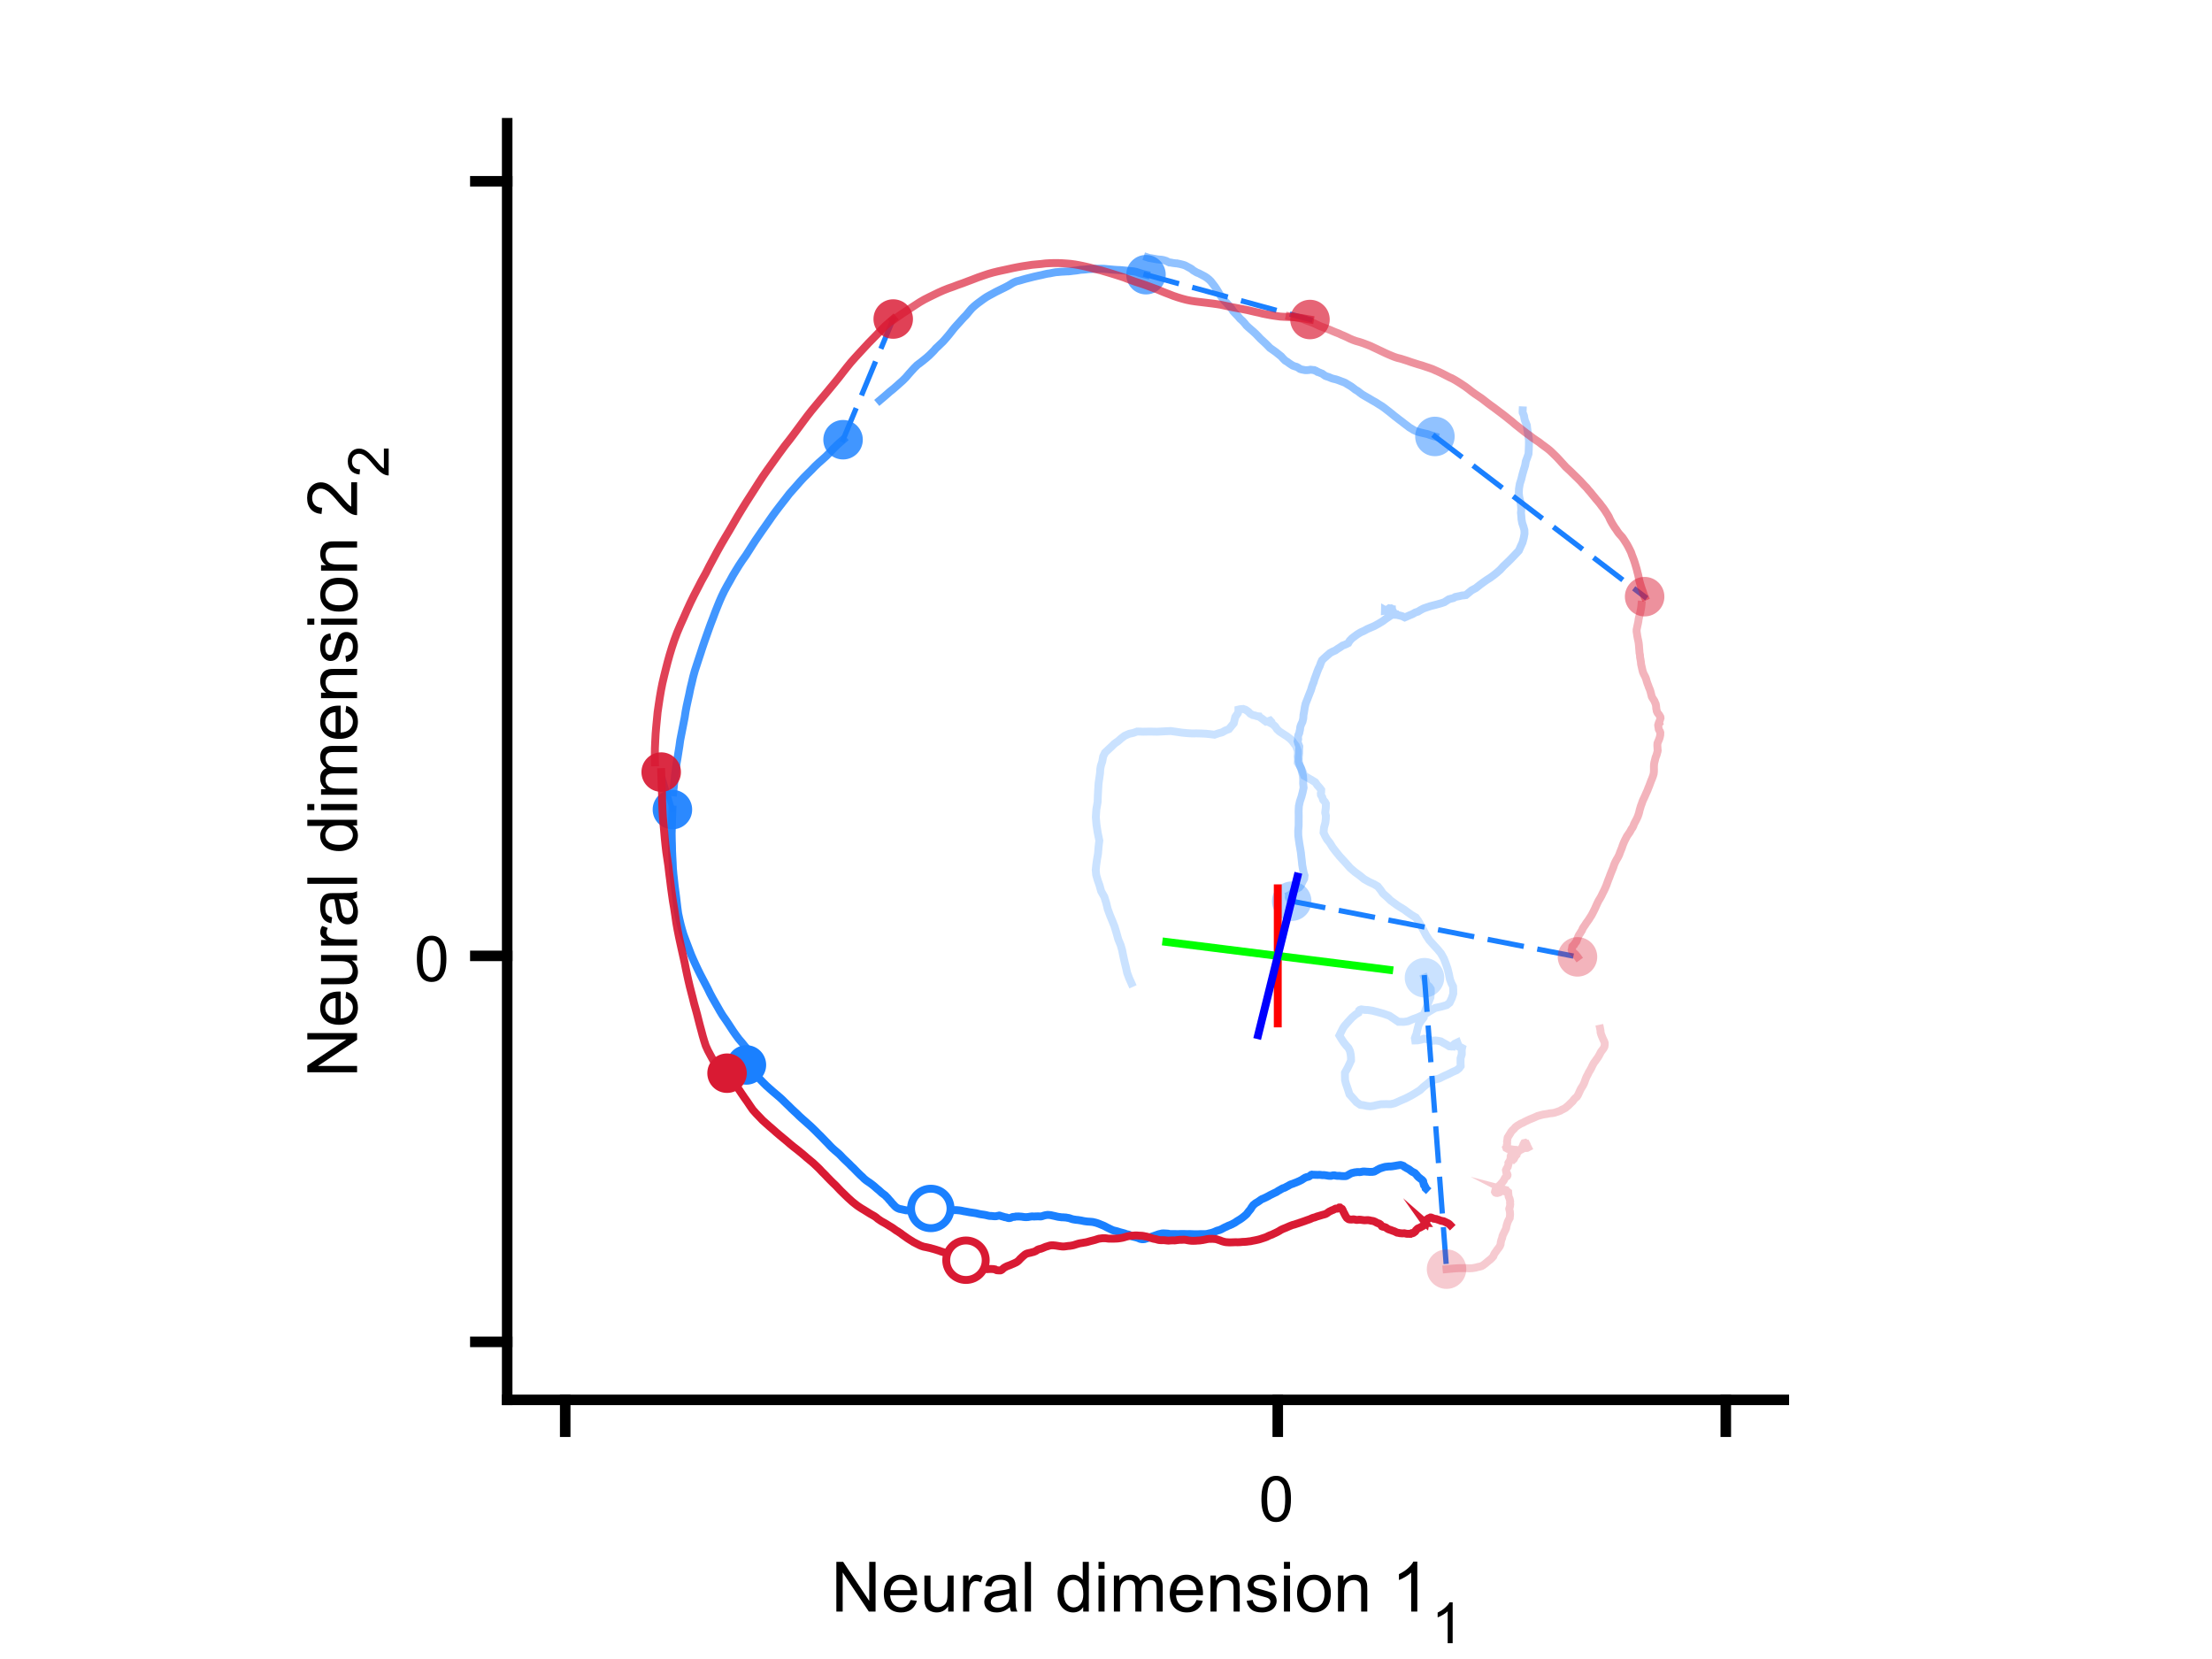 <?xml version="1.0"?>
<!DOCTYPE svg PUBLIC '-//W3C//DTD SVG 1.0//EN'
          'http://www.w3.org/TR/2001/REC-SVG-20010904/DTD/svg10.dtd'>
<svg xmlns:xlink="http://www.w3.org/1999/xlink" style="fill-opacity:1; color-rendering:auto; color-interpolation:auto; text-rendering:auto; stroke:black; stroke-linecap:square; stroke-miterlimit:10; shape-rendering:auto; stroke-opacity:1; fill:black; stroke-dasharray:none; font-weight:normal; stroke-width:1; font-family:'Dialog'; font-style:normal; stroke-linejoin:miter; font-size:12px; stroke-dashoffset:0; image-rendering:auto;" width="700" height="525" xmlns="http://www.w3.org/2000/svg"
><rect width="100%" height="100%" fill="#333333" stroke="none"/><!--Generated by the Batik Graphics2D SVG Generator--><defs id="genericDefs"
  /><g
  ><defs id="defs1"
    ><clipPath clipPathUnits="userSpaceOnUse" id="clipPath1"
      ><path d="M0 0 L700 0 L700 525 L0 525 L0 0 Z"
      /></clipPath
    ></defs
    ><g style="fill:white; stroke:white;"
    ><rect x="0" y="0" width="700" style="clip-path:url(#clipPath1); stroke:none;" height="525"
    /></g
    ><g style="fill:white; text-rendering:optimizeSpeed; color-rendering:optimizeSpeed; image-rendering:optimizeSpeed; shape-rendering:crispEdges; stroke:white; color-interpolation:sRGB;"
    ><rect x="0" width="700" height="525" y="0" style="stroke:none;"
    /></g
    ><g style="stroke-linecap:butt; fill:rgb(26,128,255); text-rendering:geometricPrecision; image-rendering:optimizeQuality; color-rendering:optimizeQuality; stroke-linejoin:bevel; stroke-dasharray:10,6; stroke:rgb(26,128,255); color-interpolation:linearRGB; stroke-width:1.667; stroke-miterlimit:1;"
    ><line y2="401.626" style="fill:none;" x1="450.787" x2="457.768" y1="309.401"
      /><line y2="302.807" style="fill:none;" x1="408.768" x2="499.2" y1="285.193"
      /><line y2="188.817" style="fill:none;" x1="454.087" x2="520.453" y1="138.117"
      /><line y2="101.114" style="fill:none;" x1="362.655" x2="414.55" y1="86.928"
      /><line y2="100.961" style="fill:none;" x1="266.791" x2="282.664" y1="139.151"
      /><line y2="244.33" style="fill:none;" x1="212.789" x2="209.24" y1="256.195"
      /><line y2="339.617" style="fill:none;" x1="236.205" x2="230.081" y1="337.006"
    /></g
    ><g style="fill:rgb(26,128,255); text-rendering:geometricPrecision; color-rendering:optimizeQuality; image-rendering:optimizeQuality; stroke:rgb(26,128,255); color-interpolation:linearRGB; stroke-width:2.5;"
    ><path d="M451.222 376.11 L451.127 376.02 L451.1 375.898 L451.087 375.794 L451.068 375.654 L451.006 375.555 L450.938 375.468 L450.901 375.381 L450.868 375.303 L450.759 375.2 L450.678 375.104 L450.675 374.974 L450.661 374.854 L450.586 374.733 L450.512 374.628 L450.491 374.449 L450.42 374.309 L450.398 374.109 L450.397 373.945 L450.351 373.773 L450.216 373.596 L450.055 373.419 L449.918 373.297 L449.725 373.167 L449.534 373.026 L449.354 372.866 L449.205 372.742 L449.015 372.617 L448.858 372.483 L448.739 372.331 L448.588 372.199 L448.459 372.05 L448.362 371.894 L448.24 371.728 L448.092 371.603 L447.946 371.451 L447.831 371.293 L447.658 371.161 L447.471 371.074 L447.232 370.953 L447.03 370.873 L446.822 370.719 L446.637 370.619 L446.489 370.495 L446.293 370.351 L446.092 370.191 L445.87 370.047 L445.611 369.891 L445.39 369.775 L445.18 369.677 L444.978 369.549 L444.772 369.425 L444.544 369.306 L444.331 369.16 L444.138 368.962 L443.915 368.87 L443.676 368.784 L443.456 368.718 L443.243 368.667 L443.117 368.666 L442.953 368.696 L442.721 368.72 L442.449 368.771 L442.152 368.811 L441.836 368.87 L441.468 368.943 L441.114 368.993 L440.703 369.065 L440.317 369.108 L439.997 369.135 L439.641 369.126 L439.273 369.159 L438.9 369.207 L438.539 369.235 L438.226 369.292 L437.877 369.392 L437.512 369.5 L437.152 369.623 L436.774 369.74 L436.449 369.888 L436.158 370.057 L435.855 370.202 L435.635 370.354 L435.386 370.479 L435.189 370.575 L435.069 370.637 L434.985 370.704 L434.836 370.759 L434.658 370.787 L434.465 370.816 L434.273 370.847 L434.081 370.836 L433.864 370.848 L433.643 370.845 L433.406 370.859 L433.14 370.829 L432.872 370.806 L432.554 370.801 L432.251 370.773 L431.946 370.745 L431.592 370.729 L431.235 370.75 L430.918 370.83 L430.596 370.88 L430.219 370.932 L429.866 370.898 L429.511 370.899 L429.182 370.957 L428.9 370.98 L428.647 371.014 L428.426 371.072 L428.224 371.131 L428.032 371.166 L427.825 371.207 L427.668 371.272 L427.511 371.342 L427.333 371.45 L427.168 371.523 L427.058 371.585 L426.88 371.697 L426.732 371.783 L426.559 371.89 L426.392 371.974 L426.232 372.045 L426.069 372.135 L425.873 372.175 L425.638 372.198 L425.428 372.191 L425.17 372.201 L424.883 372.184 L424.583 372.171 L424.216 372.145 L423.886 372.091 L423.569 372.106 L423.252 372.107 L422.968 372.081 L422.641 372.026 L422.411 371.96 L422.232 371.937 L422.048 371.946 L421.774 371.962 L421.536 372.027 L421.232 372.103 L420.89 372.1 L420.543 372.088 L420.196 372.045 L419.865 371.979 L419.511 371.93 L419.2 371.885 L418.869 371.857 L418.607 371.881 L418.357 371.863 L418.05 371.825 L417.721 371.79 L417.307 371.792 L416.891 371.798 L416.486 371.787 L416.14 371.779 L415.823 371.763 L415.512 371.762 L415.335 371.754 L415.179 371.72 L415.067 371.75 L414.956 371.782 L414.842 371.858 L414.71 371.972 L414.558 372.092 L414.421 372.185 L414.238 372.303 L414.057 372.383 L413.811 372.446 L413.575 372.484 L413.361 372.562 L413.067 372.661 L412.821 372.815 L412.522 372.984 L412.216 373.198 L411.853 373.423 L411.466 373.611 L411.104 373.794 L410.77 373.93 L410.39 374.104 L410.063 374.239 L409.717 374.354 L409.407 374.491 L409.073 374.617 L408.661 374.747 L408.278 374.901 L407.895 375.12 L407.527 375.338 L407.146 375.521 L406.769 375.743 L406.393 375.911 L405.98 376.034 L405.585 376.241 L405.247 376.438 L404.957 376.616 L404.625 376.778 L404.297 376.994 L403.959 377.224 L403.568 377.407 L403.184 377.587 L402.827 377.761 L402.495 377.931 L402.135 378.1 L401.806 378.27 L401.519 378.442 L401.147 378.633 L400.717 378.866 L400.259 379.075 L399.833 379.28 L399.424 379.427 L398.998 379.681 L398.608 379.964 L398.232 380.226 L397.844 380.474 L397.513 380.659 L397.248 380.828 L397.079 380.985 L396.887 381.132 L396.663 381.298 L396.478 381.516 L396.333 381.766 L396.127 382.011 L395.968 382.254 L395.841 382.519 L395.68 382.737 L395.483 382.966 L395.309 383.176 L395.12 383.395 L394.957 383.618 L394.777 383.851 L394.623 384.091 L394.388 384.327 L394.149 384.543 L393.928 384.731 L393.713 384.918 L393.468 385.1 L393.234 385.298 L392.991 385.477 L392.736 385.658 L392.458 385.849 L392.158 386.038 L391.831 386.231 L391.446 386.467 L391.13 386.686 L390.82 386.903 L390.557 387.049 L390.207 387.223 L389.89 387.405 L389.57 387.543 L389.207 387.709 L388.832 387.844 L388.479 388 L388.14 388.187 L387.795 388.318 L387.471 388.478 L387.14 388.648 L386.849 388.809 L386.555 388.968 L386.209 389.128 L385.812 389.278 L385.463 389.371 L385.124 389.462 L384.821 389.596 L384.474 389.758 L384.106 389.91 L383.709 390.049 L383.277 390.182 L382.825 390.277 L382.373 390.384 L381.962 390.484 L381.51 390.537 L381.055 390.546 L380.568 390.551 L380.078 390.533 L379.606 390.553 L379.073 390.58 L378.435 390.578 L377.746 390.574 L377.053 390.542 L376.355 390.518 L375.738 390.541 L375.115 390.52 L374.469 390.503 L373.818 390.501 L373.198 390.528 L372.621 390.546 L372.091 390.531 L371.571 390.517 L371.064 390.527 L370.587 390.533 L370.139 390.506 L369.631 390.401 L369.121 390.363 L368.613 390.331 L368.14 390.317 L367.713 390.342 L367.275 390.449 L366.808 390.545 L366.353 390.687 L365.984 390.827 L365.53 390.983 L365.063 391.142 L364.667 391.283 L364.299 391.418 L363.938 391.55 L363.547 391.682 L363.189 391.8 L362.857 391.912 L362.539 392.003 L362.22 392.109 L361.853 392.152 L361.472 392.16 L361.12 392.107 L360.751 392.023 L360.393 391.861 L360.067 391.736 L359.768 391.637 L359.482 391.562 L359.194 391.487 L358.875 391.416 L358.58 391.347 L358.26 391.264 L357.969 391.127 L357.707 391.005 L357.478 390.862 L357.245 390.733 L357.033 390.667 L356.766 390.612 L356.513 390.58 L356.278 390.497 L355.998 390.373 L355.628 390.261 L355.185 390.144 L354.694 390.017 L354.173 389.865 L353.67 389.699 L353.173 389.561 L352.683 389.45 L352.185 389.311 L351.782 389.13 L351.365 388.94 L350.928 388.716 L350.52 388.525 L350.109 388.315 L349.685 388.082 L349.261 387.875 L348.82 387.695 L348.347 387.51 L347.901 387.315 L347.384 387.126 L346.842 386.947 L346.256 386.807 L345.748 386.693 L345.181 386.642 L344.628 386.601 L344.141 386.57 L343.65 386.512 L343.121 386.438 L342.619 386.341 L342.143 386.235 L341.627 386.155 L341.089 386.069 L340.561 386.025 L340.034 385.941 L339.514 385.853 L339.02 385.713 L338.565 385.548 L338.147 385.436 L337.753 385.379 L337.331 385.29 L336.885 385.267 L336.449 385.231 L336.013 385.227 L335.677 385.183 L335.341 385.13 L334.956 385.086 L334.494 384.99 L334.045 384.882 L333.624 384.781 L333.207 384.699 L332.833 384.61 L332.489 384.536 L332.163 384.498 L331.86 384.48 L331.582 384.455 L331.2 384.498 L330.848 384.556 L330.531 384.634 L330.2 384.727 L329.867 384.84 L329.55 384.924 L329.236 384.957 L328.871 384.938 L328.554 384.917 L328.241 384.927 L327.944 384.942 L327.637 384.947 L327.329 384.977 L327.102 384.97 L326.787 384.943 L326.48 384.95 L326.166 384.992 L325.837 385.041 L325.582 385.091 L325.356 385.134 L325.154 385.134 L324.906 385.175 L324.666 385.169 L324.378 385.161 L324.097 385.135 L323.801 385.103 L323.537 385.052 L323.269 385.017 L322.98 384.998 L322.667 384.976 L322.35 384.948 L322.084 384.98 L321.841 384.959 L321.632 384.974 L321.444 384.979 L321.289 385.029 L321.07 385.083 L320.842 385.09 L320.573 385.104 L320.363 385.159 L320.188 385.232 L319.966 385.332 L319.771 385.404 L319.587 385.453 L319.354 385.479 L319.117 385.462 L318.867 385.397 L318.583 385.287 L318.303 385.23 L318.062 385.187 L317.842 385.147 L317.606 385.065 L317.339 384.977 L317.105 384.932 L316.865 384.848 L316.602 384.771 L316.399 384.689 L316.207 384.663 L315.966 384.728 L315.654 384.775 L315.263 384.87 L314.892 384.895 L314.497 384.878 L314.108 384.841 L313.72 384.799 L313.349 384.79 L312.991 384.756 L312.61 384.672 L312.231 384.574 L311.807 384.483 L311.41 384.409 L310.98 384.351 L310.476 384.282 L309.918 384.183 L309.348 384.045 L308.813 383.922 L308.302 383.844 L307.822 383.775 L307.341 383.701 L306.875 383.639 L306.43 383.552 L305.938 383.458 L305.461 383.372 L304.992 383.303 L304.481 383.183 L303.966 383.088 L303.468 383.021 L303.041 382.981 L302.596 382.945 L302.175 382.953 L301.777 382.973 L301.348 382.935 L300.894 382.898 L300.446 382.812 L300.002 382.709 L299.58 382.601 L299.216 382.557 L298.94 382.535 L298.663 382.509 L298.403 382.506 L298.096 382.499 L297.792 382.468 L297.541 382.417 L297.278 382.389 L297.023 382.397 L296.704 382.401 L296.351 382.373 L296.048 382.293 L295.717 382.272 L295.409 382.281 L295.103 382.319 L294.834 382.381 L294.555 382.422 L294.318 382.456 L294.15 382.452 L293.947 382.469 L293.757 382.467 L293.603 382.454 L293.414 382.421 L293.205 382.39 L292.967 382.332 L292.709 382.277 L292.451 382.228 L292.16 382.202 L291.874 382.18 L291.642 382.221 L291.459 382.297 L291.228 382.338 L290.971 382.426 L290.725 382.52 L290.511 382.636 L290.2 382.753 L289.888 382.886 L289.567 382.969 L289.18 383.006 L288.746 383.005 L288.288 383.058 L287.865 383.081 L287.457 383.041 L287.074 383.018 L286.673 383.006 L286.315 382.918 L285.933 382.838 L285.577 382.761 L285.243 382.674 L284.956 382.631 L284.644 382.57 L284.325 382.445 L284.018 382.312 L283.723 382.136 L283.456 381.934 L283.176 381.674 L282.886 381.366 L282.62 381.069 L282.288 380.746 L281.997 380.356 L281.671 379.989 L281.352 379.644 L281.066 379.291 L280.77 378.959 L280.427 378.631 L280.151 378.327 L279.787 378.048 L279.422 377.78 L279.063 377.515 L278.741 377.215 L278.402 376.906 L278.04 376.577 L277.609 376.244 L277.204 375.887 L276.781 375.51 L276.32 375.124 L275.797 374.722 L275.238 374.308 L274.663 373.929 L274.054 373.495 L273.45 373 L272.92 372.454 L272.345 371.937 L271.783 371.386 L271.209 370.82 L270.648 370.244 L270.046 369.623 L269.38 369.003 L268.741 368.343 L268.072 367.701 L267.383 367.055 L266.746 366.437 L266.113 365.76 L265.482 365.13 L264.779 364.535 L264.021 363.89 L263.302 363.234 L262.626 362.557 L261.967 361.837 L261.235 361.103 L260.519 360.358 L259.778 359.592 L258.998 358.827 L258.24 358.06 L257.423 357.258 L256.592 356.456 L255.69 355.652 L254.78 354.835 L253.88 354.05 L253 353.252 L252.175 352.438 L251.373 351.697 L250.529 350.913 L249.745 350.123 L248.959 349.371 L248.149 348.581 L247.341 347.785 L246.443 346.993 L245.499 346.19 L244.53 345.374 L243.557 344.514 L242.549 343.613 L241.599 342.677 L240.685 341.729 L239.815 340.815 L238.907 339.882 L237.968 338.976 L237.092 338.01 L236.205 337.006" style="fill:none; fill-rule:evenodd;"
      /><path d="M236.709 332.257 L235.726 331.101 L234.779 329.931 L233.769 328.746 L232.857 327.519 L232.012 326.311 L231.207 325.084 L230.397 323.844 L229.538 322.572 L228.669 321.328 L227.875 320.021 L227.103 318.654 L226.28 317.227 L225.466 315.801 L224.686 314.348 L223.959 312.842 L223.197 311.387 L222.413 309.891 L221.615 308.369 L220.85 306.815 L220.122 305.275 L219.409 303.725 L218.714 302.112 L218.086 300.465 L217.457 298.824 L216.845 297.203 L216.259 295.607 L215.786 294.013 L215.365 292.414 L214.974 290.76 L214.613 289.065 L214.377 287.324 L214.172 285.616 L213.968 283.856 L213.737 282.072 L213.5 280.238 L213.301 278.388 L213.099 276.586 L212.944 274.781 L212.867 272.948 L212.765 271.121 L212.677 269.286 L212.642 267.457 L212.584 265.642 L212.554 263.786 L212.606 261.908 L212.659 260.01 L212.714 258.094 L212.789 256.195" style="fill:none; fill-opacity:0.918; fill-rule:evenodd; stroke-opacity:0.918;"
      /><path d="M213.048 250.73 L213.227 248.908 L213.416 247.089 L213.633 245.224 L213.884 243.328 L214.126 241.462 L214.451 239.613 L214.728 237.827 L215.011 236.054 L215.261 234.244 L215.614 232.425 L215.964 230.643 L216.317 228.84 L216.668 227.053 L216.951 225.208 L217.289 223.43 L217.671 221.671 L218.08 219.829 L218.464 217.931 L218.908 216.096 L219.338 214.242 L219.859 212.343 L220.479 210.432 L221.088 208.559 L221.693 206.733 L222.297 204.865 L222.946 202.962 L223.595 201.119 L224.243 199.282 L224.909 197.441 L225.601 195.65 L226.259 193.881 L226.946 192.148 L227.656 190.397 L228.398 188.695 L229.22 186.991 L230.136 185.3 L231.057 183.689 L231.941 182.068 L232.931 180.437 L233.905 178.86 L234.923 177.321 L236.029 175.763 L237.049 174.176 L238.089 172.535 L239.144 170.908 L240.208 169.357 L241.228 167.865 L242.312 166.34 L243.371 164.825 L244.422 163.306 L245.485 161.851 L246.546 160.46 L247.607 159.093 L248.7 157.7 L249.763 156.304 L250.942 154.961 L252.124 153.641 L253.22 152.374 L254.376 151.128 L255.562 149.943 L256.776 148.747 L257.901 147.573 L259.065 146.475 L260.254 145.431 L261.433 144.37 L262.535 143.252 L263.555 142.158 L264.604 141.121 L265.654 140.143 L266.791 139.151" style="fill:none; fill-opacity:0.828; fill-rule:evenodd; stroke-opacity:0.828;"
      /><path d="M278.401 126.704 L279.491 125.787 L280.584 124.842 L281.591 123.954 L282.612 123.14 L283.596 122.29 L284.631 121.365 L285.705 120.41 L286.662 119.452 L287.562 118.397 L288.484 117.363 L289.393 116.374 L290.322 115.472 L291.346 114.716 L292.348 113.918 L293.246 113.184 L294.045 112.473 L294.772 111.76 L295.525 110.993 L296.194 110.221 L296.948 109.526 L297.673 108.817 L298.411 108.115 L299.062 107.388 L299.718 106.624 L300.361 105.858 L300.973 105.094 L301.528 104.368 L302.15 103.621 L302.866 102.821 L303.61 102.001 L304.315 101.206 L304.995 100.465 L305.692 99.768 L306.305 99.04 L306.897 98.326 L307.524 97.601 L308.26 96.92 L309.003 96.3 L309.711 95.76 L310.485 95.195 L311.308 94.594 L312.161 94.016 L313.134 93.462 L314.13 92.929 L315.12 92.382 L316.033 91.934 L316.905 91.501 L317.734 91.098 L318.5 90.71 L319.178 90.348 L319.824 89.958 L320.403 89.6 L321.033 89.292 L321.69 89.017 L322.364 88.86 L323.111 88.656 L323.87 88.424 L324.599 88.222 L325.394 88.021 L326.223 87.812 L327.066 87.593 L327.839 87.421 L328.704 87.222 L329.611 87.04 L330.533 86.812 L331.411 86.617 L332.284 86.496 L333.213 86.303 L334.108 86.146 L334.941 86.085 L335.789 85.998 L336.625 85.955 L337.48 85.9 L338.175 85.877 L338.87 85.802 L339.591 85.708 L340.396 85.625 L341.111 85.526 L341.882 85.384 L342.666 85.341 L343.493 85.275 L344.334 85.17 L345.081 85.125 L345.919 85.088 L346.763 85.049 L347.611 85.069 L348.486 85.042 L349.482 85.074 L350.495 85.176 L351.478 85.267 L352.493 85.355 L353.463 85.423 L354.505 85.466 L355.527 85.562 L356.518 85.656 L357.529 85.745 L358.57 85.844 L359.596 86.042 L360.601 86.383 L361.627 86.689 L362.655 86.928" style="fill:none; fill-opacity:0.671; fill-rule:evenodd; stroke-opacity:0.671;"
      /><path d="M363.132 81.456 L363.67 81.634 L364.309 81.717 L364.908 81.836 L365.444 81.926 L366.057 82.047 L366.784 82.132 L367.514 82.184 L368.16 82.297 L368.984 82.541 L369.622 82.855 L370.078 83.074 L370.554 83.092 L371.11 83.218 L371.706 83.291 L372.105 83.343 L372.442 83.343 L372.757 83.424 L373.17 83.49 L373.757 83.625 L374.408 83.799 L374.99 83.985 L375.518 84.259 L376.049 84.553 L376.594 84.837 L377.091 85.138 L377.569 85.55 L378.139 85.89 L378.75 86.249 L379.397 86.5 L380.029 86.831 L380.658 87.155 L381.294 87.499 L381.92 87.908 L382.569 88.424 L383.189 89.03 L383.842 89.887 L384.441 90.659 L384.951 91.418 L385.51 92.325 L386.024 93.228 L386.663 94.115 L387.342 95.001 L388.154 95.847 L388.923 96.741 L389.67 97.593 L390.287 98.527 L390.982 99.26 L391.759 100.064 L392.439 100.86 L393.237 101.58 L393.846 102.257 L394.437 103.003 L395.104 103.617 L395.83 104.253 L396.63 104.942 L397.416 105.674 L398.162 106.442 L398.909 107.235 L399.681 107.939 L400.445 108.645 L401.145 109.33 L401.875 110.098 L402.82 110.755 L403.781 111.445 L404.659 112.156 L405.444 112.781 L406.081 113.495 L406.71 114.112 L407.398 114.533 L407.984 114.97 L408.505 115.318 L409.096 115.686 L409.684 115.914 L410.3 116.094 L410.887 116.405 L411.377 116.749 L411.877 116.913 L412.377 117.012 L412.933 117.121 L413.589 117.14 L414.233 117.084 L414.72 116.99 L415.277 117.059 L415.637 117.103 L415.912 117.116 L416.152 117.227 L416.309 117.347 L416.535 117.394 L416.779 117.57 L416.936 117.693 L417.188 117.736 L417.427 117.868 L417.718 117.968 L418.001 118.094 L418.403 118.246 L418.757 118.499 L419.066 118.722 L419.435 118.965 L419.885 119.131 L420.449 119.31 L421.004 119.538 L421.51 119.744 L422.13 119.914 L422.77 120.06 L423.398 120.27 L423.986 120.485 L424.526 120.697 L425.125 120.913 L425.719 121.164 L426.341 121.562 L426.944 121.909 L427.617 122.323 L428.267 122.81 L428.893 123.302 L429.647 123.748 L430.303 124.263 L431.004 124.789 L431.821 125.278 L432.662 125.759 L433.513 126.255 L434.437 126.807 L435.408 127.345 L436.346 127.948 L437.309 128.539 L438.103 129.11 L438.919 129.748 L439.708 130.356 L440.493 130.983 L441.241 131.604 L442.046 132.218 L442.721 132.751 L443.526 133.351 L444.279 133.945 L444.852 134.384 L445.439 134.814 L445.991 135.252 L446.67 135.655 L447.357 136.09 L448.146 136.441 L449.025 136.73 L449.962 136.966 L450.896 137.185 L451.709 137.358 L452.486 137.641 L453.275 137.893 L454.087 138.117" style="fill:none; fill-opacity:0.478; fill-rule:evenodd; stroke-opacity:0.478;"
      /><path d="M481.856 129.863 L481.837 130.268 L481.859 130.593 L482.089 131.097 L482.28 131.632 L482.398 132.39 L482.578 133.084 L482.865 133.773 L483.183 134.592 L483.263 135.385 L483.426 136.52 L483.65 137.851 L483.841 139.179 L483.841 140.707 L483.783 142.273 L483.709 143.623 L483.319 144.756 L482.861 145.966 L482.636 147.288 L482.183 148.736 L481.743 150.286 L481.413 151.674 L480.95 153.113 L480.697 154.643 L480.627 156.044 L480.768 157.245 L481.016 158.318 L481.223 159.233 L481.354 160.232 L481.407 161.33 L481.318 162.289 L481.428 163.31 L481.493 164.362 L481.718 165.556 L482.072 166.585 L482.404 167.753 L482.433 168.916 L482.199 170.228 L481.8 171.695 L481.182 173.03 L480.653 174.246 L479.442 175.53 L478.416 176.598 L477.632 177.401 L476.706 178.294 L475.69 179.256 L474.822 180.227 L473.781 181.157 L472.757 181.975 L471.574 182.844 L470.494 183.525 L469.374 184.311 L468.312 185.101 L467.056 186.09 L465.698 186.823 L464.699 187.639 L463.911 188.309 L463.359 188.39 L462.633 188.456 L461.815 188.654 L461.22 188.766 L460.5 188.92 L459.937 189.268 L459.244 189.435 L458.494 189.644 L457.87 190.046 L457.063 190.571 L456.017 190.921 L454.362 191.381 L452.781 191.783 L451.438 192.22 L450.438 192.574 L449.585 193.028 L448.733 193.549 L447.902 193.82 L446.952 194.353 L446.103 194.707 L445.294 195.061 L444.529 195.385 L443.727 194.992 L442.888 194.767 L442.096 194.589 L441.33 194.551 L440.915 194.555 L440.75 194.406 L440.412 194.219 L440.119 194.146 L439.875 194.231 L439.548 194.009 L439.13 193.825 L438.914 193.518 L438.764 193.315 L438.487 193.16 L438.283 193.045 L438.281 193.171 L438.279 193.244 L438.669 193.18 L439.05 192.879 L439.266 192.738 L439.477 192.641 L439.66 192.493 L440 192.546 L440.23 192.516 L440.403 192.605 L440.771 192.812 L441.332 192.858 L441.75 192.836 L441.824 192.804 L441.509 192.983 L441.429 193.346 L441.288 193.75 L440.776 194.221 L439.967 194.888 L438.708 195.731 L437.537 196.593 L436.237 197.386 L434.96 198.087 L433.789 198.596 L432.703 199.05 L431.669 199.624 L430.597 200.106 L429.61 200.697 L428.71 201.346 L427.809 202.032 L427.11 202.772 L426.671 203.521 L426.106 203.807 L425.516 204.067 L424.884 204.292 L424.067 204.856 L423.27 205.344 L422.607 205.817 L421.746 206.2 L420.915 206.642 L420.008 207.424 L419.069 208.258 L418.383 208.92 L417.966 209.828 L417.642 210.768 L417.243 211.576 L416.835 212.61 L416.433 213.735 L415.987 214.925 L415.723 215.866 L415.285 216.943 L414.851 218.403 L414.254 219.882 L413.715 221.293 L413.164 222.675 L412.898 223.858 L412.71 225.077 L412.492 226.258 L412.425 227.329 L412.176 228.395 L411.737 229.316 L411.483 230.07 L411.39 230.923 L411.258 231.457 L411.159 231.99 L410.874 232.628 L410.756 233.234 L410.805 233.967 L410.634 234.579 L410.783 235.191 L411.177 236.208 L411.112 237.297 L411.099 238.355 L410.991 239.613 L410.977 240.904 L411.291 242.141 L411.767 243.278 L412.051 244.398 L412.343 245.538 L412.415 246.75 L412.392 247.974 L412.534 249.277 L412.218 250.741 L411.845 252.161 L411.36 253.604 L411.033 255.132 L410.951 256.685 L410.976 258.167 L410.968 259.781 L410.956 261.327 L410.824 262.905 L410.85 264.434 L411.038 265.868 L411.226 267.174 L411.471 268.583 L411.678 269.838 L411.804 271.09 L411.951 272.291 L412.087 273.68 L412.302 274.893 L412.537 276.106 L412.836 277.05 L412.722 278.058 L412.171 279.085 L411.735 280.075 L411.109 280.844 L410.305 281.262 L409.708 281.56 L409.245 282.134 L408.785 282.762 L408.195 283.226 L407.995 283.319 L408.057 283.529 L407.872 283.643 L407.838 283.968 L407.94 284.264 L408.118 284.559 L408.411 284.896 L408.768 285.193" style="fill:none; fill-opacity:0.326; fill-rule:evenodd; stroke-opacity:0.326;"
      /><path d="M358.032 311.145 L357.319 309.554 L356.704 307.894 L356.287 306.053 L355.816 304.128 L355.423 302.311 L355.094 300.668 L354.656 299.14 L353.881 297.247 L353.309 295.192 L352.697 293.191 L351.995 291.418 L351.261 289.643 L350.545 287.685 L350.077 285.77 L349.476 283.831 L348.466 282.024 L347.941 280.145 L347.342 278.447 L346.895 276.859 L346.749 275.298 L346.904 273.764 L347.113 272.266 L347.476 270.137 L347.645 268.038 L347.887 265.991 L347.386 263.56 L346.997 261.084 L346.781 258.604 L346.942 256.158 L347.355 253.763 L347.426 251.613 L347.539 249.635 L347.648 247.875 L347.888 246.22 L348.105 244.701 L348.189 243.353 L348.365 242.366 L348.815 240.986 L349.077 239.451 L349.678 238.194 L350.73 237.209 L351.75 236.262 L352.706 235.33 L353.833 234.534 L354.785 233.692 L355.912 232.843 L357.337 232.221 L358.719 231.904 L359.855 231.495 L361.738 231.553 L363.98 231.516 L366.214 231.558 L368.354 231.439 L370.527 231.337 L372.374 231.608 L374.13 231.859 L375.689 232.01 L377.242 232.106 L378.709 232.086 L380.232 232.127 L381.627 232.196 L383.113 232.348 L384.32 232.507 L385.593 232.06 L386.748 231.755 L387.734 231.195 L388.905 230.728 L389.745 229.706 L390.434 228.865 L390.675 227.826 L390.907 226.899 L391.732 225.684 L391.921 225.048 L391.917 224.552 L392.377 224.445 L393.401 224.35 L394.178 224.622 L395.029 225.201 L395.63 225.829 L396.404 226.272 L397.083 226.399 L397.786 226.644 L398.466 226.714 L398.532 226.835 L398.997 227.167 L399.517 227.516 L400.072 227.951 L400.649 228.378 L401.09 228.302 L401.516 228.18 L401.926 228.028 L402.168 228.288 L402.096 228.518 L402.088 228.833 L402.781 229.213 L403.507 229.849 L404.156 230.795 L404.918 231.497 L406.028 232.231 L407.246 232.996 L408.23 233.754 L408.94 234.476 L409.536 235.293 L410.092 235.999 L410.361 236.702 L410.685 237.576 L410.721 238.501 L410.622 239.39 L410.724 240.22 L410.665 241.361 L411.233 242.183 L411.657 242.97 L412.274 244.274 L412.691 245.467 L413.944 246.188 L415.123 246.862 L416.223 247.546 L416.857 248.464 L417.548 249.223 L418.111 249.961 L418.087 250.703 L417.991 251.054 L418.023 251.568 L418.406 252.209 L418.71 253.125 L419.282 253.777 L419.575 254.314 L419.578 254.99 L419.556 255.723 L419.449 256.434 L419.368 257.207 L419.592 258.151 L419.552 259.2 L419.42 260.328 L418.994 261.893 L418.841 263.467 L419.373 264.6 L419.99 265.687 L420.826 266.725 L421.726 268.171 L422.707 269.465 L423.971 271.018 L425.566 272.754 L427.273 274.661 L428.797 275.974 L430.27 277.042 L431.678 278.196 L433.254 279.085 L434.816 279.808 L435.992 280.498 L436.922 281.661 L437.652 282.731 L438.96 283.889 L440.117 285.002 L441.228 285.806 L442.174 286.495 L443.29 287.191 L444.456 287.911 L445.647 288.799 L446.773 289.594 L448.037 290.333 L448.854 291.463 L449.663 292.929 L450.435 294.336 L451.317 296.003 L452.313 297.519 L453.678 299.049 L454.894 300.363 L456.004 301.708 L456.878 303.261 L457.54 304.949 L458.089 306.543 L458.501 308.191 L458.829 309.866 L459.301 311.133 L459.821 312.15 L459.884 313.236 L459.896 314.442 L459.426 315.894 L458.747 317.313 L457.813 318.062 L456.137 318.546 L454.223 318.964 L452.879 319.731 L451.563 320.55 L450.069 321.32 L448.578 322.001 L447.114 322.515 L445.551 323.186 L444.294 323.38 L443.185 323.366 L442.556 323.361 L441.205 322.455 L439.693 321.445 L437.766 320.775 L436.044 320.289 L434.253 319.828 L432.877 319.622 L431.905 319.589 L430.799 319.425 L430.338 319.571 L430.07 319.816 L429.887 320.495 L428.928 321.101 L427.884 321.991 L426.578 323.402 L425.403 324.754 L424.979 325.417 L424.576 326.215 L423.854 327.687 L424.518 328.791 L425.265 329.91 L425.971 330.798 L426.734 331.647 L427.198 332.585 L427.424 333.637 L427.522 334.609 L427.547 335.595 L427.123 336.536 L426.6 337.649 L426.087 338.618 L425.611 339.462 L425.615 340.65 L425.651 341.855 L425.955 343.004 L426.35 344.131 L426.723 345.249 L427.044 346.285 L428.121 347.485 L429.259 348.789 L430.486 349.625 L431.421 349.739 L432.562 349.983 L433.623 350.098 L434.647 349.963 L435.566 349.733 L436.923 349.453 L438.589 349.404 L440.099 349.424 L441.389 349.113 L443.087 348.343 L444.801 347.603 L446.469 346.755 L447.943 345.889 L449.334 345.014 L450.507 343.919 L451.652 343.014 L452.593 342.219 L454.019 341.661 L455.46 341.28 L456.839 340.59 L458.284 339.942 L459.65 339.251 L460.966 338.671 L461.729 338.087 L462.234 337.382 L462.196 336.297 L462.197 334.916 L462.581 333.642 L462.578 332.944 L462.575 332.496 L462.557 332.191 L462.683 331.649 L462.301 331.444 L461.748 331.272 L461.439 330.585 L461.183 329.909 L460.338 330.318 L460.011 330.603 L459.749 331.166 L459.56 331.149 L459.363 331.187 L458.643 331.117 L457.786 330.58 L456.841 330.075 L455.97 329.557 L455.06 329.361 L454.244 329.273 L453.422 329.358 L452.423 329.095 L451.665 328.896 L450.654 328.695 L449.645 329.032 L448.581 329.231 L447.852 329.251 L447.739 328.531 L447.885 328.074 L448.203 327.347 L448.517 325.95 L448.935 324.304 L449.657 323.149 L450.545 321.978 L450.744 320.711 L451.345 318.993 L452.033 317.204 L452.664 315.66 L452.762 314.508 L452.802 313.642 L452.764 312.974 L452.307 312.252 L451.617 311.642 L451.307 311.098 L451.115 310.211 L450.787 309.401" style="fill:none; fill-opacity:0.228; fill-rule:evenodd; stroke-opacity:0.228;"
    /></g
    ><g transform="translate(236.205,337.006)" style="fill:rgb(26,128,255); text-rendering:geometricPrecision; color-rendering:optimizeQuality; image-rendering:optimizeQuality; color-interpolation:linearRGB; stroke:rgb(26,128,255);"
    ><circle r="6.25" style="stroke:none;" cx="0" cy="0"
      /><circle transform="translate(-23.416,-80.811)" style="fill-opacity:0.918; stroke:none; stroke-opacity:0.918;" r="6.25" cx="0" cy="0"
      /><circle transform="translate(30.586,-197.855)" style="fill-opacity:0.828; stroke:none; stroke-opacity:0.828;" r="6.25" cx="0" cy="0"
      /><circle transform="translate(126.45,-250.078)" style="fill-opacity:0.671; stroke:none; stroke-opacity:0.671;" r="6.25" cx="0" cy="0"
      /><circle transform="translate(217.882,-198.889)" style="fill-opacity:0.478; stroke:none; stroke-opacity:0.478;" r="6.25" cx="0" cy="0"
      /><circle transform="translate(172.563,-51.813)" style="fill-opacity:0.326; stroke:none; stroke-opacity:0.326;" r="6.25" cx="0" cy="0"
      /><circle transform="translate(214.582,-27.605)" style="fill-opacity:0.228; stroke:none; stroke-opacity:0.228;" r="6.25" cx="0" cy="0"
    /></g
    ><g style="fill:rgb(217,26,51); text-rendering:geometricPrecision; color-rendering:optimizeQuality; image-rendering:optimizeQuality; stroke:rgb(217,26,51); color-interpolation:linearRGB; stroke-width:2.5;"
    ><path d="M458.864 387.623 L458.669 387.422 L458.467 387.265 L458.238 387.12 L458 387.002 L457.737 386.893 L457.499 386.761 L457.251 386.666 L457.037 386.543 L456.791 386.447 L456.528 386.414 L456.258 386.346 L456.015 386.319 L455.801 386.235 L455.579 386.152 L455.342 386.044 L455.043 385.965 L454.805 385.886 L454.531 385.776 L454.261 385.734 L454.041 385.704 L453.827 385.674 L453.696 385.659 L453.59 385.613 L453.503 385.56 L453.381 385.48 L453.222 385.438 L453.115 385.391 L452.99 385.345 L452.91 385.303 L452.805 385.284 L452.677 385.281 L452.563 385.34 L452.442 385.409 L452.333 385.471 L452.183 385.5 L452.039 385.556 L451.902 385.653 L451.719 385.787 L451.583 385.88 L451.479 385.981 L451.382 386.064 L451.326 386.104 L451.278 386.186 L451.281 386.292 L451.264 386.444 L451.247 386.549 L451.181 386.682 L451.127 386.809 L451.116 386.899 L451.113 386.969 L451.106 386.986 L451.097 387.032 L451.089 387.024 L451.102 387.043 L451.056 387.043 L451.065 387.028 L451.031 387.004 L451.008 387.076 L450.968 387.229 L450.869 387.38 L450.721 387.573 L450.593 387.699 L450.513 387.806 L450.382 387.889 L450.161 388.04 L449.921 388.163 L449.691 388.277 L449.487 388.42 L449.253 388.517 L448.979 388.633 L448.741 388.736 L448.549 388.863 L448.388 389.022 L448.252 389.164 L448.088 389.327 L448 389.527 L447.902 389.659 L447.807 389.77 L447.686 389.844 L447.6 389.884 L447.505 389.956 L447.409 390.032 L447.319 390.131 L447.208 390.189 L447.055 390.248 L446.912 390.251 L446.825 390.232 L446.725 390.235 L446.658 390.271 L446.62 390.308 L446.579 390.361 L446.508 390.401 L446.483 390.392 L446.418 390.405 L446.333 390.425 L446.213 390.445 L446.128 390.461 L446.005 390.459 L445.848 390.458 L445.697 390.427 L445.536 390.434 L445.349 390.446 L445.106 390.427 L444.912 390.379 L444.664 390.322 L444.372 390.272 L444.125 390.292 L443.773 390.3 L443.473 390.286 L443.159 390.248 L442.932 390.236 L442.744 390.183 L442.544 390.138 L442.323 390.103 L442.117 390.075 L441.933 389.987 L441.715 389.883 L441.458 389.755 L441.218 389.647 L440.948 389.553 L440.663 389.466 L440.427 389.361 L440.163 389.264 L439.836 389.156 L439.56 389.068 L439.341 388.974 L439.132 388.859 L438.937 388.736 L438.741 388.593 L438.529 388.448 L438.297 388.362 L438.106 388.293 L437.882 388.239 L437.705 388.214 L437.561 388.181 L437.456 388.117 L437.292 388.062 L437.19 387.94 L437.103 387.823 L437.003 387.669 L436.866 387.5 L436.659 387.354 L436.453 387.219 L436.234 387.15 L435.951 387.051 L435.683 386.928 L435.472 386.811 L435.203 386.659 L434.887 386.52 L434.586 386.411 L434.225 386.346 L433.883 386.307 L433.635 386.232 L433.319 386.171 L432.97 386.124 L432.595 386.12 L432.176 386.145 L431.807 386.158 L431.42 386.126 L431.078 386.074 L430.733 386.025 L430.434 385.993 L430.114 385.976 L429.773 386.021 L429.511 386.049 L429.297 386.051 L429.008 385.998 L428.692 385.923 L428.4 385.882 L428.143 385.885 L427.896 385.92 L427.627 385.929 L427.34 385.92 L427.072 385.895 L426.795 385.83 L426.602 385.711 L426.418 385.576 L426.218 385.416 L426.091 385.23 L425.966 385.044 L425.85 384.876 L425.752 384.7 L425.678 384.512 L425.539 384.305 L425.46 384.077 L425.338 383.9 L425.241 383.702 L425.141 383.493 L425.026 383.267 L424.935 383.012 L424.805 382.759 L424.676 382.558 L424.476 382.44 L424.269 382.342 L424.142 382.215 L424.029 382.115 L423.911 382.107 L423.81 382.116 L423.686 382.209 L423.571 382.324 L423.423 382.412 L423.242 382.481 L423.06 382.48 L422.892 382.457 L422.735 382.459 L422.593 382.512 L422.449 382.572 L422.234 382.705 L421.972 382.836 L421.732 382.939 L421.547 382.984 L421.389 383.06 L421.181 383.176 L420.934 383.288 L420.641 383.429 L420.362 383.617 L420.105 383.808 L419.89 383.951 L419.681 384.076 L419.428 384.195 L419.114 384.297 L418.709 384.405 L418.321 384.509 L417.949 384.627 L417.528 384.749 L417.15 384.862 L416.781 384.962 L416.411 385.119 L415.976 385.272 L415.562 385.37 L415.133 385.533 L414.708 385.734 L414.267 385.909 L413.844 386.048 L413.329 386.233 L412.808 386.432 L412.278 386.606 L411.763 386.793 L411.3 386.935 L410.887 387.094 L410.495 387.208 L409.996 387.381 L409.55 387.528 L409.085 387.641 L408.607 387.821 L408.062 388.032 L407.544 388.258 L407 388.501 L406.45 388.719 L405.914 388.937 L405.363 389.205 L404.835 389.535 L404.28 389.846 L403.672 390.149 L403.075 390.418 L402.524 390.69 L401.934 390.902 L401.376 391.142 L400.862 391.412 L400.325 391.614 L399.761 391.8 L399.236 391.972 L398.732 392.139 L398.221 392.277 L397.643 392.407 L397.031 392.534 L396.393 392.651 L395.784 392.784 L395.099 392.859 L394.438 392.949 L393.823 392.989 L393.25 393.006 L392.645 393.07 L392.109 393.104 L391.583 393.118 L391.046 393.1 L390.548 393.117 L390.058 393.139 L389.493 393.154 L388.946 393.158 L388.513 393.127 L388.079 393.103 L387.69 393.049 L387.348 392.966 L387.022 392.878 L386.748 392.797 L386.472 392.7 L386.21 392.585 L385.93 392.485 L385.647 392.402 L385.353 392.294 L385.015 392.18 L384.679 392.118 L384.33 392.08 L383.983 392.051 L383.571 392.037 L383.132 392.05 L382.683 392.036 L382.244 392.093 L381.806 392.169 L381.398 392.267 L381.02 392.331 L380.617 392.418 L380.222 392.464 L379.753 392.542 L379.287 392.571 L378.891 392.59 L378.522 392.628 L378.078 392.648 L377.622 392.664 L377.17 392.661 L376.753 392.618 L376.382 392.575 L376.006 392.513 L375.631 392.442 L375.263 392.363 L374.926 392.326 L374.577 392.314 L374.217 392.332 L373.82 392.352 L373.423 392.337 L372.991 392.383 L372.529 392.432 L372.131 392.49 L371.744 392.538 L371.329 392.523 L370.932 392.526 L370.532 392.54 L370.15 392.565 L369.804 392.599 L369.378 392.57 L368.911 392.516 L368.415 392.459 L367.98 392.454 L367.558 392.462 L367.111 392.442 L366.707 392.395 L366.309 392.298 L365.93 392.178 L365.507 392.09 L365.029 392.003 L364.597 391.879 L364.193 391.751 L363.725 391.572 L363.239 391.437 L362.786 391.32 L362.353 391.246 L361.904 391.14 L361.431 391.073 L360.94 391.042 L360.507 391.031 L360.107 391.001 L359.777 390.972 L359.446 390.964 L359.042 390.982 L358.629 391.025 L358.213 391.028 L357.718 391.071 L357.25 391.157 L356.749 391.262 L356.257 391.398 L355.767 391.548 L355.282 391.682 L354.764 391.779 L354.273 391.855 L353.717 391.929 L353.207 391.954 L352.749 391.972 L352.307 391.981 L351.836 391.98 L351.388 391.971 L350.925 391.976 L350.558 391.947 L350.182 391.89 L349.805 391.852 L349.397 391.843 L348.984 391.845 L348.563 391.885 L348.185 391.939 L347.779 391.985 L347.39 392.102 L346.978 392.229 L346.539 392.377 L346.097 392.487 L345.687 392.603 L345.25 392.705 L344.8 392.827 L344.386 392.948 L343.954 393.063 L343.526 393.156 L343.045 393.222 L342.621 393.312 L342.169 393.379 L341.674 393.459 L341.208 393.575 L340.73 393.723 L340.261 393.873 L339.824 394.011 L339.389 394.116 L338.967 394.19 L338.543 394.257 L338.151 394.283 L337.767 394.33 L337.416 394.383 L337.039 394.428 L336.682 394.467 L336.319 394.47 L335.942 394.435 L335.509 394.387 L335.039 394.318 L334.596 394.246 L334.108 394.167 L333.705 394.127 L333.261 394.082 L332.805 394.084 L332.344 394.133 L331.911 394.25 L331.447 394.404 L331.005 394.527 L330.558 394.704 L330.128 394.889 L329.717 395.053 L329.338 395.19 L328.991 395.256 L328.634 395.371 L328.306 395.52 L328.024 395.729 L327.693 395.927 L327.371 396.061 L327.034 396.193 L326.618 396.279 L326.204 396.411 L325.839 396.485 L325.429 396.579 L325.043 396.675 L324.663 396.838 L324.332 397.043 L324.077 397.262 L323.798 397.488 L323.56 397.698 L323.308 397.937 L323.105 398.149 L322.885 398.323 L322.726 398.51 L322.526 398.74 L322.25 399.006 L321.917 399.277 L321.517 399.524 L321.111 399.703 L320.721 399.892 L320.327 400.045 L319.93 400.224 L319.536 400.386 L319.207 400.51 L318.851 400.634 L318.531 400.777 L318.224 400.937 L317.887 401.12 L317.586 401.331 L317.382 401.517 L317.225 401.653 L317.08 401.789 L316.921 401.874 L316.765 401.971 L316.585 402.025 L316.395 402.019 L316.134 402.026 L315.887 402.008 L315.614 401.992 L315.383 401.955 L315.144 401.85 L314.944 401.722 L314.768 401.68 L314.598 401.663 L314.38 401.613 L314.087 401.596 L313.784 401.584 L313.468 401.575 L313.144 401.585 L312.762 401.602 L312.392 401.623 L311.971 401.542 L311.559 401.448 L311.099 401.361 L310.709 401.309 L310.378 401.231 L310.076 401.165 L309.744 401.118 L309.392 401.028 L309.067 400.891 L308.758 400.716 L308.466 400.551 L308.173 400.362 L307.853 400.151 L307.461 399.911 L307.088 399.613 L306.664 399.33 L306.202 399.073 L305.691 398.805 L305.202 398.473 L304.705 398.169 L304.246 397.907 L303.834 397.662 L303.386 397.428 L302.978 397.25 L302.466 397.146 L301.988 397.088 L301.497 397.03 L300.976 396.949 L300.459 396.845 L299.965 396.717 L299.479 396.58 L299.018 396.417 L298.594 396.271 L298.163 396.144 L297.737 396.007 L297.267 395.821 L296.797 395.679 L296.295 395.512 L295.821 395.37 L295.362 395.234 L294.872 395.107 L294.375 394.958 L293.87 394.851 L293.394 394.74 L292.835 394.625 L292.337 394.534 L291.884 394.39 L291.439 394.233 L290.968 394.029 L290.501 393.786 L290.026 393.55 L289.556 393.302 L289.077 393.064 L288.644 392.779 L288.185 392.504 L287.707 392.201 L287.174 391.86 L286.708 391.524 L286.297 391.232 L285.864 390.936 L285.442 390.627 L285.044 390.31 L284.602 390.021 L284.161 389.715 L283.587 389.377 L283.064 389.003 L282.537 388.619 L282.032 388.303 L281.516 388 L281.021 387.691 L280.514 387.371 L279.972 387.051 L279.433 386.753 L278.853 386.428 L278.346 386.08 L277.821 385.725 L277.302 385.277 L276.692 384.853 L276.013 384.468 L275.314 384.073 L274.681 383.674 L274.034 383.271 L273.37 382.86 L272.658 382.44 L271.941 381.977 L271.211 381.474 L270.471 380.893 L269.755 380.326 L269.079 379.713 L268.349 379.055 L267.626 378.356 L266.865 377.613 L266.047 376.817 L265.274 376.005 L264.499 375.184 L263.663 374.384 L262.777 373.507 L261.874 372.586 L261.005 371.665 L260.089 370.756 L259.229 369.836 L258.306 368.952 L257.349 368.052 L256.32 367.192 L255.292 366.341 L254.273 365.448 L253.221 364.576 L252.16 363.722 L251.053 362.866 L249.98 361.984 L248.921 361.071 L247.835 360.174 L246.765 359.288 L245.679 358.364 L244.635 357.433 L243.543 356.5 L242.441 355.517 L241.342 354.536 L240.308 353.446 L239.261 352.361 L238.239 351.214 L237.361 349.954 L236.499 348.666 L235.599 347.401 L234.718 346.114 L233.833 344.788 L232.876 343.465 L231.942 342.163 L231.031 340.875 L230.081 339.617" style="fill:none; fill-rule:evenodd;"
      /><path d="M228.154 339.467 L227.271 338.15 L226.45 336.781 L225.618 335.378 L224.828 333.938 L224.045 332.471 L223.359 330.975 L222.84 329.383 L222.358 327.747 L221.928 326.111 L221.472 324.441 L221.049 322.786 L220.621 321.079 L220.159 319.37 L219.665 317.621 L219.215 315.802 L218.746 313.982 L218.271 312.126 L217.843 310.308 L217.434 308.443 L217.025 306.5 L216.633 304.513 L216.179 302.501 L215.725 300.468 L215.271 298.406 L214.821 296.316 L214.394 294.148 L214.004 291.968 L213.685 289.746 L213.347 287.523 L212.959 285.254 L212.635 282.989 L212.324 280.742 L212.05 278.489 L211.762 276.29 L211.511 274.081 L211.18 271.858 L210.847 269.628 L210.591 267.411 L210.361 265.173 L210.163 262.889 L209.953 260.624 L209.745 258.329 L209.614 255.965 L209.529 253.592 L209.508 251.255 L209.404 248.959 L209.321 246.634 L209.24 244.33" style="fill:none; fill-opacity:0.918; fill-rule:evenodd; stroke-opacity:0.918;"
      /><path d="M207.258 241.252 L207.218 239.008 L207.25 236.764 L207.35 234.518 L207.472 232.241 L207.658 229.981 L207.878 227.734 L208.102 225.392 L208.438 223.077 L208.791 220.749 L209.175 218.487 L209.624 216.219 L210.142 214.012 L210.701 211.758 L211.282 209.486 L211.918 207.2 L212.627 204.87 L213.418 202.507 L214.307 200.133 L215.308 197.772 L216.364 195.434 L217.396 193.087 L218.49 190.71 L219.641 188.358 L220.825 186.082 L222.012 183.772 L223.298 181.467 L224.474 179.15 L225.713 176.854 L226.939 174.563 L228.178 172.345 L229.478 170.123 L230.829 167.863 L232.149 165.582 L233.453 163.339 L234.782 161.142 L236.125 158.978 L237.485 156.863 L238.815 154.786 L240.099 152.763 L241.4 150.778 L242.766 148.817 L244.133 146.905 L245.501 144.992 L246.892 143.071 L248.315 141.136 L249.809 139.24 L251.251 137.34 L252.652 135.45 L254.044 133.564 L255.424 131.714 L256.842 129.904 L258.286 128.158 L259.691 126.46 L261.109 124.777 L262.539 123.052 L263.932 121.368 L265.327 119.654 L266.627 117.98 L267.922 116.335 L269.248 114.703 L270.621 113.149 L271.997 111.654 L273.415 110.117 L274.832 108.587 L276.259 107.137 L277.595 105.764 L278.852 104.466 L280.111 103.199 L281.402 102.054 L282.664 100.961" style="fill:none; fill-opacity:0.828; fill-rule:evenodd; stroke-opacity:0.828;"
      /><path d="M282.697 101.235 L284.107 100.23 L285.514 99.261 L286.923 98.336 L288.355 97.386 L289.79 96.449 L291.129 95.583 L292.52 94.783 L293.996 94.035 L295.471 93.315 L297.005 92.572 L298.514 91.898 L300.055 91.287 L301.639 90.732 L303.127 90.16 L304.652 89.63 L306.203 89.041 L307.82 88.434 L309.413 87.817 L310.999 87.266 L312.599 86.725 L314.204 86.26 L315.789 85.87 L317.392 85.52 L318.982 85.18 L320.514 84.841 L322.022 84.54 L323.528 84.265 L325.035 84.037 L326.548 83.803 L327.958 83.669 L329.39 83.541 L330.822 83.365 L332.163 83.291 L333.485 83.248 L334.798 83.25 L336.116 83.296 L337.465 83.388 L338.804 83.497 L340.074 83.671 L341.307 83.885 L342.485 84.123 L343.689 84.39 L344.883 84.677 L345.956 84.973 L347.116 85.262 L348.344 85.546 L349.567 85.911 L350.774 86.265 L352.005 86.637 L353.277 87.036 L354.515 87.427 L355.733 87.829 L356.911 88.289 L358.075 88.726 L359.251 89.148 L360.377 89.514 L361.524 89.88 L362.688 90.284 L363.846 90.716 L365.084 91.178 L366.331 91.633 L367.514 92.139 L368.717 92.63 L369.942 93.092 L371.298 93.626 L372.683 94.094 L374.063 94.514 L375.427 94.876 L376.82 95.165 L378.255 95.388 L379.654 95.561 L380.994 95.724 L382.31 95.885 L383.613 96.042 L384.896 96.222 L386.147 96.411 L387.484 96.694 L388.735 96.96 L389.944 97.213 L391.173 97.443 L392.387 97.67 L393.664 97.91 L394.925 98.164 L396.138 98.453 L397.31 98.73 L398.467 98.968 L399.606 99.266 L400.791 99.494 L401.903 99.703 L403.026 99.893 L404.118 100.045 L405.173 100.183 L406.209 100.241 L407.184 100.284 L408.174 100.317 L409.239 100.362 L410.358 100.457 L411.464 100.594 L412.54 100.76 L413.574 100.955 L414.55 101.114" style="fill:none; fill-opacity:0.671; fill-rule:evenodd; stroke-opacity:0.671;"
      /><path d="M408.093 100.102 L409.126 100.293 L410.151 100.468 L411.165 100.644 L412.236 100.941 L413.251 101.344 L414.218 101.702 L415.122 102.02 L415.952 102.367 L416.755 102.751 L417.503 103.097 L418.297 103.427 L419.17 103.74 L420.084 104.088 L420.957 104.428 L421.824 104.813 L422.748 105.192 L423.665 105.543 L424.493 105.936 L425.377 106.3 L426.258 106.703 L427.164 107.154 L428.138 107.566 L429.167 107.932 L430.324 108.251 L431.425 108.622 L432.536 109.043 L433.655 109.479 L434.669 109.962 L435.673 110.428 L436.609 110.876 L437.563 111.328 L438.497 111.769 L439.403 112.175 L440.3 112.553 L441.263 112.943 L442.227 113.259 L443.263 113.513 L444.28 113.832 L445.349 114.173 L446.471 114.568 L447.608 114.935 L448.777 115.306 L449.973 115.651 L451.14 116.047 L452.242 116.41 L453.301 116.786 L454.338 117.251 L455.364 117.707 L456.403 118.205 L457.454 118.744 L458.579 119.325 L459.724 119.859 L460.739 120.437 L461.7 121.032 L462.688 121.677 L463.71 122.352 L464.736 123.114 L465.741 123.904 L466.798 124.678 L467.858 125.386 L468.882 126.081 L469.86 126.84 L470.812 127.576 L471.764 128.292 L472.739 128.988 L473.684 129.702 L474.59 130.386 L475.567 131.124 L476.544 131.878 L477.504 132.658 L478.438 133.389 L479.384 134.216 L480.329 134.96 L481.237 135.682 L482.146 136.403 L483.087 137.124 L484.089 137.854 L485.026 138.573 L486.033 139.267 L487.035 139.928 L487.906 140.616 L488.827 141.288 L489.705 141.935 L490.512 142.596 L491.229 143.271 L491.965 143.984 L492.695 144.706 L493.381 145.439 L494.101 146.236 L494.825 147.028 L495.526 147.805 L496.275 148.486 L497.056 149.216 L497.818 149.979 L498.608 150.743 L499.371 151.48 L500.082 152.192 L500.743 152.923 L501.41 153.65 L502.083 154.334 L502.697 155.085 L503.342 155.807 L503.917 156.536 L504.51 157.242 L505.076 157.948 L505.69 158.652 L506.274 159.355 L506.813 160.093 L507.368 160.801 L507.906 161.571 L508.356 162.281 L508.795 162.969 L509.162 163.619 L509.477 164.333 L509.846 165.042 L510.236 165.732 L510.655 166.411 L511.03 166.993 L511.46 167.571 L511.822 168.143 L512.286 168.786 L512.813 169.381 L513.372 169.997 L513.856 170.701 L514.33 171.435 L514.828 172.215 L515.294 173.058 L515.72 173.889 L516.155 174.785 L516.464 175.698 L516.823 176.595 L517.155 177.511 L517.45 178.424 L517.714 179.325 L517.963 180.175 L518.171 181.036 L518.412 181.939 L518.582 182.789 L518.732 183.595 L518.944 184.406 L519.183 185.185 L519.419 185.935 L519.682 186.685 L519.944 187.406 L520.169 188.149 L520.453 188.817" style="fill:none; fill-opacity:0.478; fill-rule:evenodd; stroke-opacity:0.478;"
      /><path d="M519.454 191.405 L519.41 191.851 L519.352 192.313 L519.273 192.817 L519.169 193.28 L519.105 193.761 L518.941 194.32 L518.812 194.869 L518.655 195.466 L518.54 196.032 L518.46 196.66 L518.326 197.323 L518.178 197.991 L518.051 198.628 L517.92 199.237 L517.922 199.909 L518.03 200.554 L518.125 201.255 L518.261 201.977 L518.42 202.672 L518.565 203.457 L518.655 204.266 L518.715 205.122 L518.779 205.866 L518.829 206.575 L518.972 207.283 L519.015 208.037 L519.159 208.778 L519.278 209.518 L519.335 210.217 L519.493 210.882 L519.628 211.503 L519.781 212.162 L519.944 212.75 L520.193 213.331 L520.517 213.94 L520.792 214.526 L520.971 215.041 L521.133 215.647 L521.352 216.293 L521.598 216.925 L521.808 217.525 L522.053 218.098 L522.272 218.7 L522.433 219.335 L522.582 219.918 L522.721 220.468 L522.997 220.956 L523.29 221.406 L523.561 221.845 L523.727 222.293 L523.946 222.756 L524.048 223.26 L524.111 223.792 L524.133 224.242 L524.229 224.631 L524.3 225.056 L524.446 225.382 L524.6 225.657 L524.815 225.929 L525.034 226.21 L525.163 226.407 L525.294 226.639 L525.411 226.839 L525.471 227.047 L525.472 227.284 L525.365 227.503 L525.342 227.706 L525.278 227.912 L525.216 228.111 L525.128 228.316 L525.038 228.495 L524.972 228.675 L525.01 228.837 L525.062 228.953 L524.989 229.04 L524.915 229.136 L524.791 229.271 L524.741 229.445 L524.758 229.72 L524.797 230 L524.864 230.364 L524.923 230.763 L525.079 231.109 L525.296 231.466 L525.416 231.829 L525.407 232.232 L525.392 232.625 L525.309 233.021 L525.22 233.424 L525.082 233.817 L524.924 234.227 L524.708 234.72 L524.523 235.212 L524.485 235.726 L524.488 236.209 L524.526 236.656 L524.539 237.085 L524.595 237.463 L524.549 237.784 L524.436 238.151 L524.326 238.59 L524.165 239.11 L523.955 239.609 L523.819 240.108 L523.699 240.62 L523.539 241.226 L523.424 241.923 L523.391 242.639 L523.399 243.367 L523.392 244.102 L523.313 244.849 L523.102 245.583 L522.822 246.332 L522.484 247.159 L522.183 247.957 L521.918 248.683 L521.628 249.367 L521.355 250.113 L521.014 250.847 L520.666 251.657 L520.343 252.373 L520.021 253.05 L519.76 253.664 L519.531 254.354 L519.276 255.013 L519.072 255.712 L518.878 256.325 L518.737 256.983 L518.549 257.639 L518.33 258.282 L518.067 258.886 L517.763 259.512 L517.414 260.155 L517.088 260.798 L516.873 261.384 L516.614 261.918 L516.291 262.342 L516.029 262.851 L515.703 263.416 L515.316 263.958 L514.891 264.577 L514.491 265.338 L514.106 266.098 L513.796 266.797 L513.51 267.519 L513.292 268.192 L513.028 268.87 L512.705 269.651 L512.408 270.487 L511.979 271.365 L511.527 272.121 L511.14 272.87 L510.794 273.659 L510.518 274.512 L510.193 275.32 L509.879 276.075 L509.582 276.843 L509.31 277.586 L508.966 278.441 L508.645 279.322 L508.348 280.153 L508.016 280.942 L507.604 281.832 L507.159 282.702 L506.762 283.534 L506.329 284.314 L505.856 285.09 L505.479 285.856 L505.12 286.651 L504.762 287.457 L504.365 288.272 L503.966 289.05 L503.581 289.758 L503.146 290.415 L502.799 290.984 L502.421 291.517 L501.979 292.12 L501.634 292.675 L501.249 293.221 L500.88 293.789 L500.642 294.364 L500.295 294.922 L500.009 295.395 L499.701 295.863 L499.452 296.356 L499.278 296.825 L499.085 297.3 L498.969 297.663 L498.804 298.013 L498.603 298.261 L498.415 298.498 L498.26 298.756 L498.143 298.988 L497.884 299.171 L497.687 299.375 L497.572 299.52 L497.553 299.635 L497.525 299.83 L497.485 300.006 L497.494 300.174 L497.449 300.342 L497.373 300.594 L497.422 300.801 L497.498 301.026 L497.716 301.241 L497.907 301.46 L498.153 301.678 L498.457 301.919 L498.708 302.212 L498.889 302.49 L499.081 302.642 L499.2 302.807" style="fill:none; fill-opacity:0.326; fill-rule:evenodd; stroke-opacity:0.326;"
      /><path d="M506.366 325.518 L506.483 326.087 L506.507 326.687 L506.674 327.273 L506.918 327.904 L507.143 328.452 L507.367 328.976 L507.642 329.52 L507.817 330.027 L507.83 330.559 L507.733 331.221 L507.46 331.764 L507.048 332.323 L506.612 332.894 L506.284 333.529 L505.969 334.127 L505.678 334.599 L505.279 335.149 L504.859 335.763 L504.407 336.354 L504.009 337.07 L503.61 337.912 L503.166 338.732 L502.764 339.383 L502.452 340.052 L502.096 340.695 L501.823 341.34 L501.632 341.875 L501.425 342.449 L501.207 342.986 L500.908 343.557 L500.582 344.073 L500.264 344.592 L499.952 345.228 L499.659 345.871 L499.34 346.563 L498.972 347.118 L498.48 347.521 L498.063 347.969 L497.722 348.463 L497.192 348.978 L496.714 349.434 L496.302 349.859 L495.857 350.214 L495.427 350.586 L494.827 350.931 L494.182 351.226 L493.762 351.495 L493.271 351.677 L492.745 351.857 L492.015 352.094 L491.38 352.227 L490.441 352.327 L489.413 352.532 L488.434 352.675 L487.461 352.917 L486.529 353.184 L485.77 353.541 L484.912 353.899 L484.075 354.235 L483.386 354.558 L482.631 354.917 L481.933 355.307 L481.29 355.569 L480.688 355.931 L480.132 356.26 L479.541 356.723 L479.096 357.273 L478.634 357.674 L478.231 358.151 L477.91 358.704 L477.63 359.133 L477.387 359.536 L477.135 359.918 L477.061 360.202 L477.016 360.59 L476.981 360.888 L476.907 361.282 L476.953 361.686 L476.923 362.064 L476.86 362.306 L476.907 362.563 L476.858 362.839 L476.835 362.99 L476.652 363.194 L476.696 363.316 L476.868 363.401 L477.128 363.566 L477.403 363.62 L477.693 363.6 L477.896 363.659 L478.191 363.698 L478.467 363.734 L478.747 363.791 L479.08 363.846 L479.234 363.838 L479.45 363.869 L479.856 363.887 L480.178 363.972 L480.567 363.993 L480.932 363.933 L481.359 363.814 L481.768 363.599 L482.138 363.396 L482.465 363.246 L482.752 363.258 L482.954 363.295 L483.25 363.269 L483.378 363.2 L483.531 363.121 L483.444 362.948 L483.262 362.818 L483.198 362.695 L483.162 362.552 L483.118 362.27 L483.064 362.108 L482.963 361.91 L482.834 361.909 L482.765 361.907 L482.67 361.899 L482.606 362.017 L482.561 362.072 L482.545 362.084 L482.533 362.183 L482.564 362.049 L482.531 361.875 L482.516 361.822 L482.614 361.734 L482.56 361.677 L482.32 361.73 L482.231 361.891 L482.109 362.107 L482.026 362.336 L481.909 362.639 L481.789 362.883 L481.648 363.134 L481.559 363.359 L481.325 363.681 L481.027 363.959 L480.719 364.197 L480.455 364.424 L480.26 364.719 L480.026 365.113 L479.823 365.436 L479.682 365.732 L479.471 365.917 L479.299 366.239 L479.216 366.495 L479.133 366.647 L479.06 366.781 L478.942 366.889 L478.783 366.908 L478.819 366.842 L478.842 366.855 L478.901 366.786 L478.893 366.563 L478.915 366.398 L478.947 366.196 L479.047 366.05 L479.236 365.949 L479.521 365.766 L479.595 365.719 L479.7 365.628 L479.645 365.479 L479.633 365.348 L479.624 365.254 L479.572 365.091 L479.455 365.045 L479.221 365.048 L478.915 365.081 L478.572 365.169 L478.345 365.343 L478.18 365.501 L478.05 365.931 L478.102 366.375 L477.971 366.74 L477.849 367.117 L477.803 367.374 L477.631 367.589 L477.478 367.767 L477.346 368.001 L477.377 368.325 L477.27 368.75 L477.14 369.259 L476.767 369.8 L476.566 370.286 L476.625 370.685 L476.686 371.029 L476.906 371.334 L477.01 371.637 L477.063 371.81 L477.036 372.018 L476.927 372.22 L476.803 372.302 L476.587 372.394 L476.392 372.595 L476.214 372.871 L476.062 373.138 L476.039 373.217 L476.007 373.319 L475.894 373.515 L475.691 373.791 L475.411 374.17 L475.043 374.582 L474.707 374.959 L474.266 375.342 L473.88 375.743 L473.69 376.159 L473.388 376.386 L473.231 376.625 L473.156 376.889 L473.097 377.168 L473.183 377.333 L473.257 377.412 L473.478 377.503 L473.812 377.531 L474.133 377.443 L474.433 377.364 L474.651 377.267 L474.892 377.107 L475.065 376.966 L475.192 376.881 L475.34 376.786 L475.539 376.73 L475.708 376.64 L475.788 376.592 L475.832 376.566 L475.924 376.468 L475.838 376.423 L475.939 376.449 L475.87 376.631 L476.022 376.72 L476.048 376.833 L476.119 376.934 L476.247 377.012 L476.426 377.01 L476.714 377.093 L477.074 377.153 L477.277 377.283 L477.294 377.482 L477.271 377.731 L477.343 378.02 L477.366 378.39 L477.419 378.652 L477.546 378.953 L477.72 379.376 L477.827 379.802 L477.895 380.232 L477.853 380.674 L477.918 381.096 L477.88 381.43 L477.842 381.699 L477.776 382.024 L477.654 382.322 L477.604 382.541 L477.631 382.656 L477.691 382.983 L477.776 383.273 L477.82 383.53 L477.833 383.865 L477.87 384.262 L477.823 384.881 L477.758 385.464 L477.444 386.031 L477.137 386.657 L476.92 387.354 L476.737 388.005 L476.632 388.639 L476.384 389.245 L476.105 389.755 L475.894 390.23 L475.635 390.748 L475.459 391.194 L475.368 391.728 L475.11 392.416 L474.938 393.079 L474.855 393.784 L474.637 394.349 L474.24 394.943 L473.813 395.466 L473.434 396.035 L473.018 396.585 L472.762 397.049 L472.566 397.571 L472.2 398.002 L471.903 398.289 L471.571 398.613 L471.163 398.917 L470.667 399.328 L470.213 399.717 L469.786 400.055 L469.327 400.39 L468.846 400.668 L468.365 400.81 L467.718 400.94 L466.934 401.153 L465.931 401.32 L464.825 401.37 L463.725 401.294 L462.767 401.317 L461.869 401.31 L460.926 401.366 L459.915 401.435 L458.826 401.533 L457.768 401.626" style="fill:none; fill-opacity:0.228; fill-rule:evenodd; stroke-opacity:0.228;"
    /></g
    ><g transform="translate(230.081,339.617)" style="fill:rgb(217,26,51); text-rendering:geometricPrecision; color-rendering:optimizeQuality; image-rendering:optimizeQuality; color-interpolation:linearRGB; stroke:rgb(217,26,51);"
    ><circle r="6.25" style="stroke:none;" cx="0" cy="0"
      /><circle transform="translate(-20.841,-95.287)" style="fill-opacity:0.918; stroke:none; stroke-opacity:0.918;" r="6.25" cx="0" cy="0"
      /><circle transform="translate(52.584,-238.656)" style="fill-opacity:0.828; stroke:none; stroke-opacity:0.828;" r="6.25" cx="0" cy="0"
      /><circle transform="translate(184.469,-238.503)" style="fill-opacity:0.671; stroke:none; stroke-opacity:0.671;" r="6.25" cx="0" cy="0"
      /><circle transform="translate(290.372,-150.8)" style="fill-opacity:0.478; stroke:none; stroke-opacity:0.478;" r="6.25" cx="0" cy="0"
      /><circle transform="translate(269.119,-36.81)" style="fill-opacity:0.326; stroke:none; stroke-opacity:0.326;" r="6.25" cx="0" cy="0"
      /><circle transform="translate(227.687,62.009)" style="fill-opacity:0.228; stroke:none; stroke-opacity:0.228;" r="6.25" cx="0" cy="0"
      /><circle transform="translate(75.611,59.188)" style="fill:white; stroke:none;" r="6.25" cx="0" cy="0"
    /></g
    ><g transform="translate(305.691,398.805)" style="fill:rgb(217,26,51); text-rendering:geometricPrecision; color-rendering:optimizeQuality; image-rendering:optimizeQuality; stroke:rgb(217,26,51); color-interpolation:linearRGB; stroke-width:2.5;"
    ><path style="stroke:none;" d="M0 -5 C2.761 -5 5 -2.761 5 0 L5 0 C5 2.761 2.761 5 -0 5 C-2.761 5 -5 2.761 -5 -0 C-5 -2.761 -2.761 -5 0 -5 ZM0 -7.5 C-4.142 -7.5 -7.5 -4.142 -7.5 -0 C-7.5 4.142 -4.142 7.5 -0 7.5 C4.142 7.5 7.5 4.142 7.5 0 L7.5 0 C7.5 -4.142 4.142 -7.5 0 -7.5 Z"
    /></g
    ><g transform="translate(294.555,382.422)" style="fill:white; text-rendering:geometricPrecision; color-rendering:optimizeQuality; image-rendering:optimizeQuality; color-interpolation:linearRGB; stroke:white;"
    ><circle r="6.25" style="stroke:none;" cx="0" cy="0"
    /></g
    ><g transform="translate(294.555,382.422)" style="fill:rgb(26,128,255); text-rendering:geometricPrecision; color-rendering:optimizeQuality; image-rendering:optimizeQuality; stroke:rgb(26,128,255); color-interpolation:linearRGB; stroke-width:2.5;"
    ><path style="stroke:none;" d="M0 -5 C2.761 -5 5 -2.761 5 0 L5 0 C5 2.761 2.761 5 -0 5 C-2.761 5 -5 2.761 -5 -0 C-5 -2.761 -2.761 -5 0 -5 ZM0 -7.5 C-4.142 -7.5 -7.5 -4.142 -7.5 -0 C-7.5 4.142 -4.142 7.5 -0 7.5 C4.142 7.5 7.5 4.142 7.5 0 L7.5 0 C7.5 -4.142 4.142 -7.5 0 -7.5 Z"
    /></g
    ><g style="stroke-linecap:butt; fill:red; text-rendering:geometricPrecision; image-rendering:optimizeQuality; color-rendering:optimizeQuality; stroke-linejoin:round; stroke:red; color-interpolation:linearRGB; stroke-width:2.5;"
    ><path d="M404.356 323.872 L404.356 302.495 L404.356 281.119" style="fill:none; fill-rule:evenodd;"
      /><path d="M439.642 306.919 L404.356 302.495 L369.071 298.072" style="fill:none; fill-rule:evenodd; stroke:lime;"
      /><path d="M410.578 277.407 L404.356 302.495 L398.135 327.584" style="fill:none; fill-rule:evenodd; stroke:blue;"
    /></g
    ><g style="text-rendering:geometricPrecision; stroke-width:3.333; color-interpolation:linearRGB; color-rendering:optimizeQuality; image-rendering:optimizeQuality; stroke-linejoin:round;"
    ><line y2="443" style="fill:none;" x1="160.5" x2="564.5" y1="443"
      /><line y2="453.075" style="fill:none;" x1="178.864" x2="178.864" y1="443"
      /><line y2="453.075" style="fill:none;" x1="404.356" x2="404.356" y1="443"
      /><line y2="453.075" style="fill:none;" x1="546.136" x2="546.136" y1="443"
    /></g
    ><g transform="translate(404.356,460.408)" style="font-size:20px; text-rendering:geometricPrecision; color-rendering:optimizeQuality; image-rendering:optimizeQuality; font-family:'SansSerif'; color-interpolation:linearRGB;"
    ><path style="stroke:none;" d="M-5.172 13.938 Q-5.172 11.406 -4.648 9.852 Q-4.125 8.297 -3.094 7.461 Q-2.062 6.625 -0.5 6.625 Q0.656 6.625 1.523 7.086 Q2.391 7.547 2.953 8.422 Q3.516 9.297 3.844 10.555 Q4.172 11.812 4.172 13.938 Q4.172 16.453 3.648 18 Q3.125 19.547 2.102 20.398 Q1.078 21.25 -0.5 21.25 Q-2.578 21.25 -3.75 19.766 Q-5.172 17.969 -5.172 13.938 ZM-3.359 13.938 Q-3.359 17.469 -2.539 18.633 Q-1.719 19.797 -0.5 19.797 Q0.703 19.797 1.531 18.625 Q2.359 17.453 2.359 13.938 Q2.359 10.406 1.531 9.242 Q0.703 8.078 -0.516 8.078 Q-1.734 8.078 -2.453 9.109 Q-3.359 10.406 -3.359 13.938 Z"
    /></g
    ><g transform="translate(263,510)" style="font-size:22px; text-rendering:geometricPrecision; color-rendering:optimizeQuality; image-rendering:optimizeQuality; font-family:'SansSerif'; color-interpolation:linearRGB;"
    ><path style="stroke:none;" d="M1.672 0 L1.672 -15.75 L3.812 -15.75 L12.078 -3.391 L12.078 -15.75 L14.078 -15.75 L14.078 0 L11.953 0 L3.672 -12.375 L3.672 0 L1.672 0 ZM25.153 -3.672 L27.153 -3.422 Q26.669 -1.672 25.395 -0.703 Q24.122 0.266 22.122 0.266 Q19.622 0.266 18.161 -1.281 Q16.7 -2.828 16.7 -5.609 Q16.7 -8.484 18.177 -10.078 Q19.653 -11.672 22.028 -11.672 Q24.31 -11.672 25.763 -10.109 Q27.216 -8.547 27.216 -5.719 Q27.216 -5.547 27.2 -5.203 L18.685 -5.203 Q18.794 -3.328 19.755 -2.328 Q20.716 -1.328 22.138 -1.328 Q23.2 -1.328 23.95 -1.891 Q24.7 -2.453 25.153 -3.672 ZM18.794 -6.797 L25.169 -6.797 Q25.044 -8.234 24.435 -8.953 Q23.513 -10.078 22.044 -10.078 Q20.716 -10.078 19.81 -9.188 Q18.903 -8.297 18.794 -6.797 ZM37.045 0 L37.045 -1.672 Q35.717 0.266 33.435 0.266 Q32.42 0.266 31.545 -0.125 Q30.67 -0.516 30.248 -1.102 Q29.826 -1.688 29.654 -2.531 Q29.529 -3.109 29.529 -4.344 L29.529 -11.406 L31.467 -11.406 L31.467 -5.078 Q31.467 -3.562 31.576 -3.047 Q31.764 -2.281 32.357 -1.844 Q32.951 -1.406 33.81 -1.406 Q34.685 -1.406 35.451 -1.852 Q36.217 -2.297 36.529 -3.062 Q36.842 -3.828 36.842 -5.297 L36.842 -11.406 L38.779 -11.406 L38.779 0 L37.045 0 ZM41.78 0 L41.78 -11.406 L43.53 -11.406 L43.53 -9.672 Q44.187 -10.891 44.757 -11.281 Q45.327 -11.672 45.999 -11.672 Q46.983 -11.672 47.983 -11.047 L47.327 -9.25 Q46.608 -9.672 45.905 -9.672 Q45.265 -9.672 44.765 -9.289 Q44.265 -8.906 44.046 -8.234 Q43.718 -7.203 43.718 -5.969 L43.718 0 L41.78 0 ZM56.575 -1.406 Q55.513 -0.5 54.513 -0.117 Q53.513 0.266 52.372 0.266 Q50.497 0.266 49.489 -0.656 Q48.481 -1.578 48.481 -3.016 Q48.481 -3.844 48.864 -4.539 Q49.247 -5.234 49.864 -5.648 Q50.481 -6.062 51.247 -6.281 Q51.825 -6.438 52.966 -6.578 Q55.31 -6.859 56.419 -7.234 Q56.435 -7.641 56.435 -7.75 Q56.435 -8.922 55.888 -9.406 Q55.138 -10.062 53.685 -10.062 Q52.31 -10.062 51.661 -9.586 Q51.013 -9.109 50.7 -7.891 L48.81 -8.156 Q49.075 -9.375 49.661 -10.117 Q50.247 -10.859 51.364 -11.266 Q52.481 -11.672 53.966 -11.672 Q55.419 -11.672 56.333 -11.328 Q57.247 -10.984 57.677 -10.461 Q58.106 -9.938 58.278 -9.141 Q58.372 -8.641 58.372 -7.359 L58.372 -4.781 Q58.372 -2.078 58.497 -1.367 Q58.622 -0.656 58.981 0 L56.966 0 Q56.669 -0.609 56.575 -1.406 ZM56.419 -5.719 Q55.372 -5.297 53.263 -5 Q52.075 -4.828 51.575 -4.609 Q51.075 -4.391 50.81 -3.977 Q50.544 -3.562 50.544 -3.062 Q50.544 -2.281 51.13 -1.766 Q51.716 -1.25 52.841 -1.25 Q53.966 -1.25 54.833 -1.742 Q55.7 -2.234 56.106 -3.078 Q56.419 -3.734 56.419 -5.016 L56.419 -5.719 ZM61.326 0 L61.326 -15.75 L63.264 -15.75 L63.264 0 L61.326 0 ZM79.779 0 L79.779 -1.438 Q78.686 0.266 76.576 0.266 Q75.217 0.266 74.076 -0.492 Q72.936 -1.25 72.303 -2.594 Q71.67 -3.938 71.67 -5.688 Q71.67 -7.406 72.24 -8.797 Q72.811 -10.188 73.951 -10.93 Q75.092 -11.672 76.498 -11.672 Q77.529 -11.672 78.334 -11.234 Q79.139 -10.797 79.639 -10.094 L79.639 -15.75 L81.561 -15.75 L81.561 0 L79.779 0 ZM73.654 -5.688 Q73.654 -3.5 74.584 -2.414 Q75.514 -1.328 76.764 -1.328 Q78.029 -1.328 78.92 -2.367 Q79.811 -3.406 79.811 -5.531 Q79.811 -7.875 78.904 -8.969 Q77.998 -10.062 76.686 -10.062 Q75.389 -10.062 74.522 -9.008 Q73.654 -7.953 73.654 -5.688 ZM84.624 -13.531 L84.624 -15.75 L86.546 -15.75 L86.546 -13.531 L84.624 -13.531 ZM84.624 0 L84.624 -11.406 L86.546 -11.406 L86.546 0 L84.624 0 ZM89.496 0 L89.496 -11.406 L91.231 -11.406 L91.231 -9.812 Q91.762 -10.641 92.652 -11.156 Q93.543 -11.672 94.684 -11.672 Q95.949 -11.672 96.762 -11.141 Q97.574 -10.609 97.902 -9.672 Q99.262 -11.672 101.434 -11.672 Q103.121 -11.672 104.035 -10.727 Q104.949 -9.781 104.949 -7.828 L104.949 0 L103.027 0 L103.027 -7.188 Q103.027 -8.344 102.84 -8.859 Q102.652 -9.375 102.16 -9.68 Q101.668 -9.984 100.996 -9.984 Q99.793 -9.984 98.996 -9.188 Q98.199 -8.391 98.199 -6.625 L98.199 0 L96.277 0 L96.277 -7.406 Q96.277 -8.703 95.801 -9.344 Q95.324 -9.984 94.246 -9.984 Q93.434 -9.984 92.738 -9.555 Q92.043 -9.125 91.738 -8.305 Q91.434 -7.484 91.434 -5.922 L91.434 0 L89.496 0 ZM115.635 -3.672 L117.635 -3.422 Q117.15 -1.672 115.877 -0.703 Q114.603 0.266 112.603 0.266 Q110.103 0.266 108.643 -1.281 Q107.182 -2.828 107.182 -5.609 Q107.182 -8.484 108.658 -10.078 Q110.135 -11.672 112.51 -11.672 Q114.791 -11.672 116.244 -10.109 Q117.697 -8.547 117.697 -5.719 Q117.697 -5.547 117.682 -5.203 L109.166 -5.203 Q109.275 -3.328 110.236 -2.328 Q111.197 -1.328 112.619 -1.328 Q113.682 -1.328 114.432 -1.891 Q115.182 -2.453 115.635 -3.672 ZM109.275 -6.797 L115.65 -6.797 Q115.525 -8.234 114.916 -8.953 Q113.994 -10.078 112.525 -10.078 Q111.197 -10.078 110.291 -9.188 Q109.385 -8.297 109.275 -6.797 ZM120.058 0 L120.058 -11.406 L121.792 -11.406 L121.792 -9.781 Q123.058 -11.672 125.433 -11.672 Q126.464 -11.672 127.323 -11.297 Q128.183 -10.922 128.612 -10.32 Q129.042 -9.719 129.214 -8.891 Q129.323 -8.359 129.323 -7.016 L129.323 0 L127.386 0 L127.386 -6.938 Q127.386 -8.125 127.167 -8.711 Q126.948 -9.297 126.37 -9.641 Q125.792 -9.984 125.011 -9.984 Q123.776 -9.984 122.886 -9.203 Q121.995 -8.422 121.995 -6.234 L121.995 0 L120.058 0 ZM131.512 -3.406 L133.434 -3.703 Q133.59 -2.562 134.324 -1.945 Q135.059 -1.328 136.387 -1.328 Q137.715 -1.328 138.363 -1.875 Q139.012 -2.422 139.012 -3.141 Q139.012 -3.797 138.434 -4.172 Q138.043 -4.438 136.465 -4.828 Q134.324 -5.375 133.504 -5.766 Q132.684 -6.156 132.262 -6.852 Q131.84 -7.547 131.84 -8.375 Q131.84 -9.141 132.191 -9.789 Q132.543 -10.438 133.137 -10.875 Q133.59 -11.203 134.371 -11.438 Q135.152 -11.672 136.043 -11.672 Q137.387 -11.672 138.402 -11.281 Q139.418 -10.891 139.902 -10.234 Q140.387 -9.578 140.559 -8.469 L138.668 -8.203 Q138.543 -9.094 137.926 -9.586 Q137.309 -10.078 136.184 -10.078 Q134.84 -10.078 134.277 -9.641 Q133.715 -9.203 133.715 -8.609 Q133.715 -8.234 133.949 -7.922 Q134.184 -7.609 134.684 -7.406 Q134.981 -7.312 136.387 -6.922 Q138.449 -6.375 139.262 -6.023 Q140.074 -5.672 140.535 -5.008 Q140.996 -4.344 140.996 -3.359 Q140.996 -2.391 140.434 -1.531 Q139.871 -0.672 138.801 -0.203 Q137.731 0.266 136.387 0.266 Q134.168 0.266 133.004 -0.664 Q131.84 -1.594 131.512 -3.406 ZM143.309 -13.531 L143.309 -15.75 L145.231 -15.75 L145.231 -13.531 L143.309 -13.531 ZM143.309 0 L143.309 -11.406 L145.231 -11.406 L145.231 0 L143.309 0 ZM147.462 -5.703 Q147.462 -8.875 149.227 -10.406 Q150.696 -11.672 152.806 -11.672 Q155.165 -11.672 156.657 -10.125 Q158.149 -8.578 158.149 -5.859 Q158.149 -3.656 157.485 -2.398 Q156.821 -1.141 155.564 -0.438 Q154.306 0.266 152.806 0.266 Q150.415 0.266 148.939 -1.273 Q147.462 -2.812 147.462 -5.703 ZM149.446 -5.703 Q149.446 -3.516 150.399 -2.422 Q151.352 -1.328 152.806 -1.328 Q154.243 -1.328 155.204 -2.43 Q156.165 -3.531 156.165 -5.766 Q156.165 -7.891 155.204 -8.977 Q154.243 -10.062 152.806 -10.062 Q151.352 -10.062 150.399 -8.977 Q149.446 -7.891 149.446 -5.703 ZM160.416 0 L160.416 -11.406 L162.15 -11.406 L162.15 -9.781 Q163.416 -11.672 165.791 -11.672 Q166.822 -11.672 167.682 -11.297 Q168.541 -10.922 168.971 -10.32 Q169.4 -9.719 169.572 -8.891 Q169.682 -8.359 169.682 -7.016 L169.682 0 L167.744 0 L167.744 -6.938 Q167.744 -8.125 167.525 -8.711 Q167.307 -9.297 166.728 -9.641 Q166.15 -9.984 165.369 -9.984 Q164.135 -9.984 163.244 -9.203 Q162.353 -8.422 162.353 -6.234 L162.353 0 L160.416 0 ZM185.514 0 L183.576 0 L183.576 -12.328 Q182.873 -11.656 181.74 -10.992 Q180.607 -10.328 179.701 -9.984 L179.701 -11.859 Q181.326 -12.625 182.545 -13.711 Q183.764 -14.797 184.264 -15.812 L185.514 -15.812 L185.514 0 Z"
    /></g
    ><g transform="translate(453,520)" style="font-size:17.6px; text-rendering:geometricPrecision; color-rendering:optimizeQuality; image-rendering:optimizeQuality; font-family:'SansSerif'; color-interpolation:linearRGB;"
    ><path style="stroke:none;" d="M6.703 0 L5.125 0 L5.125 -10.078 Q4.547 -9.531 3.625 -8.992 Q2.703 -8.453 1.953 -8.172 L1.953 -9.703 Q3.281 -10.328 4.281 -11.219 Q5.281 -12.109 5.688 -12.938 L6.703 -12.938 L6.703 0 Z"
    /></g
    ><g style="text-rendering:geometricPrecision; stroke-width:3.333; color-interpolation:linearRGB; color-rendering:optimizeQuality; image-rendering:optimizeQuality; stroke-linejoin:round;"
    ><line y2="39" style="fill:none;" x1="160.5" x2="160.5" y1="443"
      /><line y2="424.636" style="fill:none;" x1="160.5" x2="150.425" y1="424.636"
      /><line y2="302.495" style="fill:none;" x1="160.5" x2="150.425" y1="302.495"
      /><line y2="57.364" style="fill:none;" x1="160.5" x2="150.425" y1="57.364"
    /></g
    ><g transform="translate(143.092,302.495)" style="font-size:20px; text-rendering:geometricPrecision; color-rendering:optimizeQuality; image-rendering:optimizeQuality; font-family:'SansSerif'; color-interpolation:linearRGB;"
    ><path style="stroke:none;" d="M-11.172 0.938 Q-11.172 -1.594 -10.648 -3.148 Q-10.125 -4.703 -9.094 -5.539 Q-8.062 -6.375 -6.5 -6.375 Q-5.344 -6.375 -4.477 -5.914 Q-3.609 -5.453 -3.047 -4.578 Q-2.484 -3.703 -2.156 -2.445 Q-1.828 -1.188 -1.828 0.938 Q-1.828 3.453 -2.352 5 Q-2.875 6.547 -3.898 7.398 Q-4.922 8.25 -6.5 8.25 Q-8.578 8.25 -9.75 6.766 Q-11.172 4.969 -11.172 0.938 ZM-9.359 0.938 Q-9.359 4.469 -8.539 5.633 Q-7.719 6.797 -6.5 6.797 Q-5.297 6.797 -4.469 5.625 Q-3.641 4.453 -3.641 0.938 Q-3.641 -2.594 -4.469 -3.758 Q-5.297 -4.922 -6.516 -4.922 Q-7.734 -4.922 -8.453 -3.891 Q-9.359 -2.594 -9.359 0.938 Z"
    /></g
    ><g transform="translate(113,341) rotate(-90)" style="font-size:22px; text-rendering:geometricPrecision; color-rendering:optimizeQuality; image-rendering:optimizeQuality; font-family:'SansSerif'; color-interpolation:linearRGB;"
    ><path style="stroke:none;" d="M1.672 0 L1.672 -15.75 L3.812 -15.75 L12.078 -3.391 L12.078 -15.75 L14.078 -15.75 L14.078 0 L11.953 0 L3.672 -12.375 L3.672 0 L1.672 0 ZM25.153 -3.672 L27.153 -3.422 Q26.669 -1.672 25.395 -0.703 Q24.122 0.266 22.122 0.266 Q19.622 0.266 18.161 -1.281 Q16.7 -2.828 16.7 -5.609 Q16.7 -8.484 18.177 -10.078 Q19.653 -11.672 22.028 -11.672 Q24.31 -11.672 25.763 -10.109 Q27.216 -8.547 27.216 -5.719 Q27.216 -5.547 27.2 -5.203 L18.685 -5.203 Q18.794 -3.328 19.755 -2.328 Q20.716 -1.328 22.138 -1.328 Q23.2 -1.328 23.95 -1.891 Q24.7 -2.453 25.153 -3.672 ZM18.794 -6.797 L25.169 -6.797 Q25.044 -8.234 24.435 -8.953 Q23.513 -10.078 22.044 -10.078 Q20.716 -10.078 19.81 -9.188 Q18.903 -8.297 18.794 -6.797 ZM37.045 0 L37.045 -1.672 Q35.717 0.266 33.435 0.266 Q32.42 0.266 31.545 -0.125 Q30.67 -0.516 30.248 -1.102 Q29.826 -1.688 29.654 -2.531 Q29.529 -3.109 29.529 -4.344 L29.529 -11.406 L31.467 -11.406 L31.467 -5.078 Q31.467 -3.562 31.576 -3.047 Q31.764 -2.281 32.357 -1.844 Q32.951 -1.406 33.81 -1.406 Q34.685 -1.406 35.451 -1.852 Q36.217 -2.297 36.529 -3.062 Q36.842 -3.828 36.842 -5.297 L36.842 -11.406 L38.779 -11.406 L38.779 0 L37.045 0 ZM41.78 0 L41.78 -11.406 L43.53 -11.406 L43.53 -9.672 Q44.187 -10.891 44.757 -11.281 Q45.327 -11.672 45.999 -11.672 Q46.983 -11.672 47.983 -11.047 L47.327 -9.25 Q46.608 -9.672 45.905 -9.672 Q45.265 -9.672 44.765 -9.289 Q44.265 -8.906 44.046 -8.234 Q43.718 -7.203 43.718 -5.969 L43.718 0 L41.78 0 ZM56.575 -1.406 Q55.513 -0.5 54.513 -0.117 Q53.513 0.266 52.372 0.266 Q50.497 0.266 49.489 -0.656 Q48.481 -1.578 48.481 -3.016 Q48.481 -3.844 48.864 -4.539 Q49.247 -5.234 49.864 -5.648 Q50.481 -6.062 51.247 -6.281 Q51.825 -6.438 52.966 -6.578 Q55.31 -6.859 56.419 -7.234 Q56.435 -7.641 56.435 -7.75 Q56.435 -8.922 55.888 -9.406 Q55.138 -10.062 53.685 -10.062 Q52.31 -10.062 51.661 -9.586 Q51.013 -9.109 50.7 -7.891 L48.81 -8.156 Q49.075 -9.375 49.661 -10.117 Q50.247 -10.859 51.364 -11.266 Q52.481 -11.672 53.966 -11.672 Q55.419 -11.672 56.333 -11.328 Q57.247 -10.984 57.677 -10.461 Q58.106 -9.938 58.278 -9.141 Q58.372 -8.641 58.372 -7.359 L58.372 -4.781 Q58.372 -2.078 58.497 -1.367 Q58.622 -0.656 58.981 0 L56.966 0 Q56.669 -0.609 56.575 -1.406 ZM56.419 -5.719 Q55.372 -5.297 53.263 -5 Q52.075 -4.828 51.575 -4.609 Q51.075 -4.391 50.81 -3.977 Q50.544 -3.562 50.544 -3.062 Q50.544 -2.281 51.13 -1.766 Q51.716 -1.25 52.841 -1.25 Q53.966 -1.25 54.833 -1.742 Q55.7 -2.234 56.106 -3.078 Q56.419 -3.734 56.419 -5.016 L56.419 -5.719 ZM61.326 0 L61.326 -15.75 L63.264 -15.75 L63.264 0 L61.326 0 ZM79.779 0 L79.779 -1.438 Q78.686 0.266 76.576 0.266 Q75.217 0.266 74.076 -0.492 Q72.936 -1.25 72.303 -2.594 Q71.67 -3.938 71.67 -5.688 Q71.67 -7.406 72.24 -8.797 Q72.811 -10.188 73.951 -10.93 Q75.092 -11.672 76.498 -11.672 Q77.529 -11.672 78.334 -11.234 Q79.139 -10.797 79.639 -10.094 L79.639 -15.75 L81.561 -15.75 L81.561 0 L79.779 0 ZM73.654 -5.688 Q73.654 -3.5 74.584 -2.414 Q75.514 -1.328 76.764 -1.328 Q78.029 -1.328 78.92 -2.367 Q79.811 -3.406 79.811 -5.531 Q79.811 -7.875 78.904 -8.969 Q77.998 -10.062 76.686 -10.062 Q75.389 -10.062 74.522 -9.008 Q73.654 -7.953 73.654 -5.688 ZM84.624 -13.531 L84.624 -15.75 L86.546 -15.75 L86.546 -13.531 L84.624 -13.531 ZM84.624 0 L84.624 -11.406 L86.546 -11.406 L86.546 0 L84.624 0 ZM89.496 0 L89.496 -11.406 L91.231 -11.406 L91.231 -9.812 Q91.762 -10.641 92.652 -11.156 Q93.543 -11.672 94.684 -11.672 Q95.949 -11.672 96.762 -11.141 Q97.574 -10.609 97.902 -9.672 Q99.262 -11.672 101.434 -11.672 Q103.121 -11.672 104.035 -10.727 Q104.949 -9.781 104.949 -7.828 L104.949 0 L103.027 0 L103.027 -7.188 Q103.027 -8.344 102.84 -8.859 Q102.652 -9.375 102.16 -9.68 Q101.668 -9.984 100.996 -9.984 Q99.793 -9.984 98.996 -9.188 Q98.199 -8.391 98.199 -6.625 L98.199 0 L96.277 0 L96.277 -7.406 Q96.277 -8.703 95.801 -9.344 Q95.324 -9.984 94.246 -9.984 Q93.434 -9.984 92.738 -9.555 Q92.043 -9.125 91.738 -8.305 Q91.434 -7.484 91.434 -5.922 L91.434 0 L89.496 0 ZM115.635 -3.672 L117.635 -3.422 Q117.15 -1.672 115.877 -0.703 Q114.603 0.266 112.603 0.266 Q110.103 0.266 108.643 -1.281 Q107.182 -2.828 107.182 -5.609 Q107.182 -8.484 108.658 -10.078 Q110.135 -11.672 112.51 -11.672 Q114.791 -11.672 116.244 -10.109 Q117.697 -8.547 117.697 -5.719 Q117.697 -5.547 117.682 -5.203 L109.166 -5.203 Q109.275 -3.328 110.236 -2.328 Q111.197 -1.328 112.619 -1.328 Q113.682 -1.328 114.432 -1.891 Q115.182 -2.453 115.635 -3.672 ZM109.275 -6.797 L115.65 -6.797 Q115.525 -8.234 114.916 -8.953 Q113.994 -10.078 112.525 -10.078 Q111.197 -10.078 110.291 -9.188 Q109.385 -8.297 109.275 -6.797 ZM120.058 0 L120.058 -11.406 L121.792 -11.406 L121.792 -9.781 Q123.058 -11.672 125.433 -11.672 Q126.464 -11.672 127.323 -11.297 Q128.183 -10.922 128.612 -10.32 Q129.042 -9.719 129.214 -8.891 Q129.323 -8.359 129.323 -7.016 L129.323 0 L127.386 0 L127.386 -6.938 Q127.386 -8.125 127.167 -8.711 Q126.948 -9.297 126.37 -9.641 Q125.792 -9.984 125.011 -9.984 Q123.776 -9.984 122.886 -9.203 Q121.995 -8.422 121.995 -6.234 L121.995 0 L120.058 0 ZM131.512 -3.406 L133.434 -3.703 Q133.59 -2.562 134.324 -1.945 Q135.059 -1.328 136.387 -1.328 Q137.715 -1.328 138.363 -1.875 Q139.012 -2.422 139.012 -3.141 Q139.012 -3.797 138.434 -4.172 Q138.043 -4.438 136.465 -4.828 Q134.324 -5.375 133.504 -5.766 Q132.684 -6.156 132.262 -6.852 Q131.84 -7.547 131.84 -8.375 Q131.84 -9.141 132.191 -9.789 Q132.543 -10.438 133.137 -10.875 Q133.59 -11.203 134.371 -11.438 Q135.152 -11.672 136.043 -11.672 Q137.387 -11.672 138.402 -11.281 Q139.418 -10.891 139.902 -10.234 Q140.387 -9.578 140.559 -8.469 L138.668 -8.203 Q138.543 -9.094 137.926 -9.586 Q137.309 -10.078 136.184 -10.078 Q134.84 -10.078 134.277 -9.641 Q133.715 -9.203 133.715 -8.609 Q133.715 -8.234 133.949 -7.922 Q134.184 -7.609 134.684 -7.406 Q134.981 -7.312 136.387 -6.922 Q138.449 -6.375 139.262 -6.023 Q140.074 -5.672 140.535 -5.008 Q140.996 -4.344 140.996 -3.359 Q140.996 -2.391 140.434 -1.531 Q139.871 -0.672 138.801 -0.203 Q137.731 0.266 136.387 0.266 Q134.168 0.266 133.004 -0.664 Q131.84 -1.594 131.512 -3.406 ZM143.309 -13.531 L143.309 -15.75 L145.231 -15.75 L145.231 -13.531 L143.309 -13.531 ZM143.309 0 L143.309 -11.406 L145.231 -11.406 L145.231 0 L143.309 0 ZM147.462 -5.703 Q147.462 -8.875 149.227 -10.406 Q150.696 -11.672 152.806 -11.672 Q155.165 -11.672 156.657 -10.125 Q158.149 -8.578 158.149 -5.859 Q158.149 -3.656 157.485 -2.398 Q156.821 -1.141 155.564 -0.438 Q154.306 0.266 152.806 0.266 Q150.415 0.266 148.939 -1.273 Q147.462 -2.812 147.462 -5.703 ZM149.446 -5.703 Q149.446 -3.516 150.399 -2.422 Q151.352 -1.328 152.806 -1.328 Q154.243 -1.328 155.204 -2.43 Q156.165 -3.531 156.165 -5.766 Q156.165 -7.891 155.204 -8.977 Q154.243 -10.062 152.806 -10.062 Q151.352 -10.062 150.399 -8.977 Q149.446 -7.891 149.446 -5.703 ZM160.416 0 L160.416 -11.406 L162.15 -11.406 L162.15 -9.781 Q163.416 -11.672 165.791 -11.672 Q166.822 -11.672 167.682 -11.297 Q168.541 -10.922 168.971 -10.32 Q169.4 -9.719 169.572 -8.891 Q169.682 -8.359 169.682 -7.016 L169.682 0 L167.744 0 L167.744 -6.938 Q167.744 -8.125 167.525 -8.711 Q167.307 -9.297 166.728 -9.641 Q166.15 -9.984 165.369 -9.984 Q164.135 -9.984 163.244 -9.203 Q162.353 -8.422 162.353 -6.234 L162.353 0 L160.416 0 ZM188.389 -1.859 L188.389 0 L177.982 0 Q177.951 -0.703 178.201 -1.344 Q178.607 -2.406 179.482 -3.438 Q180.357 -4.469 181.998 -5.828 Q184.576 -7.922 185.475 -9.156 Q186.373 -10.391 186.373 -11.484 Q186.373 -12.641 185.553 -13.43 Q184.732 -14.219 183.42 -14.219 Q182.014 -14.219 181.178 -13.375 Q180.342 -12.531 180.326 -11.047 L178.342 -11.266 Q178.545 -13.484 179.881 -14.648 Q181.217 -15.812 183.451 -15.812 Q185.717 -15.812 187.037 -14.555 Q188.357 -13.297 188.357 -11.438 Q188.357 -10.5 187.975 -9.586 Q187.592 -8.672 186.693 -7.664 Q185.795 -6.656 183.717 -4.891 Q181.967 -3.422 181.475 -2.906 Q180.982 -2.391 180.67 -1.859 L188.389 -1.859 Z"
    /></g
    ><g transform="translate(123,151) rotate(-90)" style="font-size:17.6px; text-rendering:geometricPrecision; color-rendering:optimizeQuality; image-rendering:optimizeQuality; font-family:'SansSerif'; color-interpolation:linearRGB;"
    ><path style="stroke:none;" d="M9.062 -1.516 L9.062 0 L0.547 0 Q0.531 -0.578 0.734 -1.094 Q1.062 -1.969 1.773 -2.812 Q2.484 -3.656 3.844 -4.766 Q5.938 -6.484 6.68 -7.492 Q7.422 -8.5 7.422 -9.391 Q7.422 -10.344 6.75 -10.984 Q6.078 -11.625 5 -11.625 Q3.844 -11.625 3.164 -10.938 Q2.484 -10.25 2.469 -9.047 L0.844 -9.219 Q1.016 -11.031 2.102 -11.984 Q3.188 -12.938 5.031 -12.938 Q6.875 -12.938 7.961 -11.906 Q9.047 -10.875 9.047 -9.359 Q9.047 -8.594 8.727 -7.844 Q8.406 -7.094 7.672 -6.266 Q6.938 -5.438 5.234 -4 Q3.812 -2.797 3.406 -2.375 Q3 -1.953 2.75 -1.516 L9.062 -1.516 Z"
    /></g
  ></g
></svg
>
